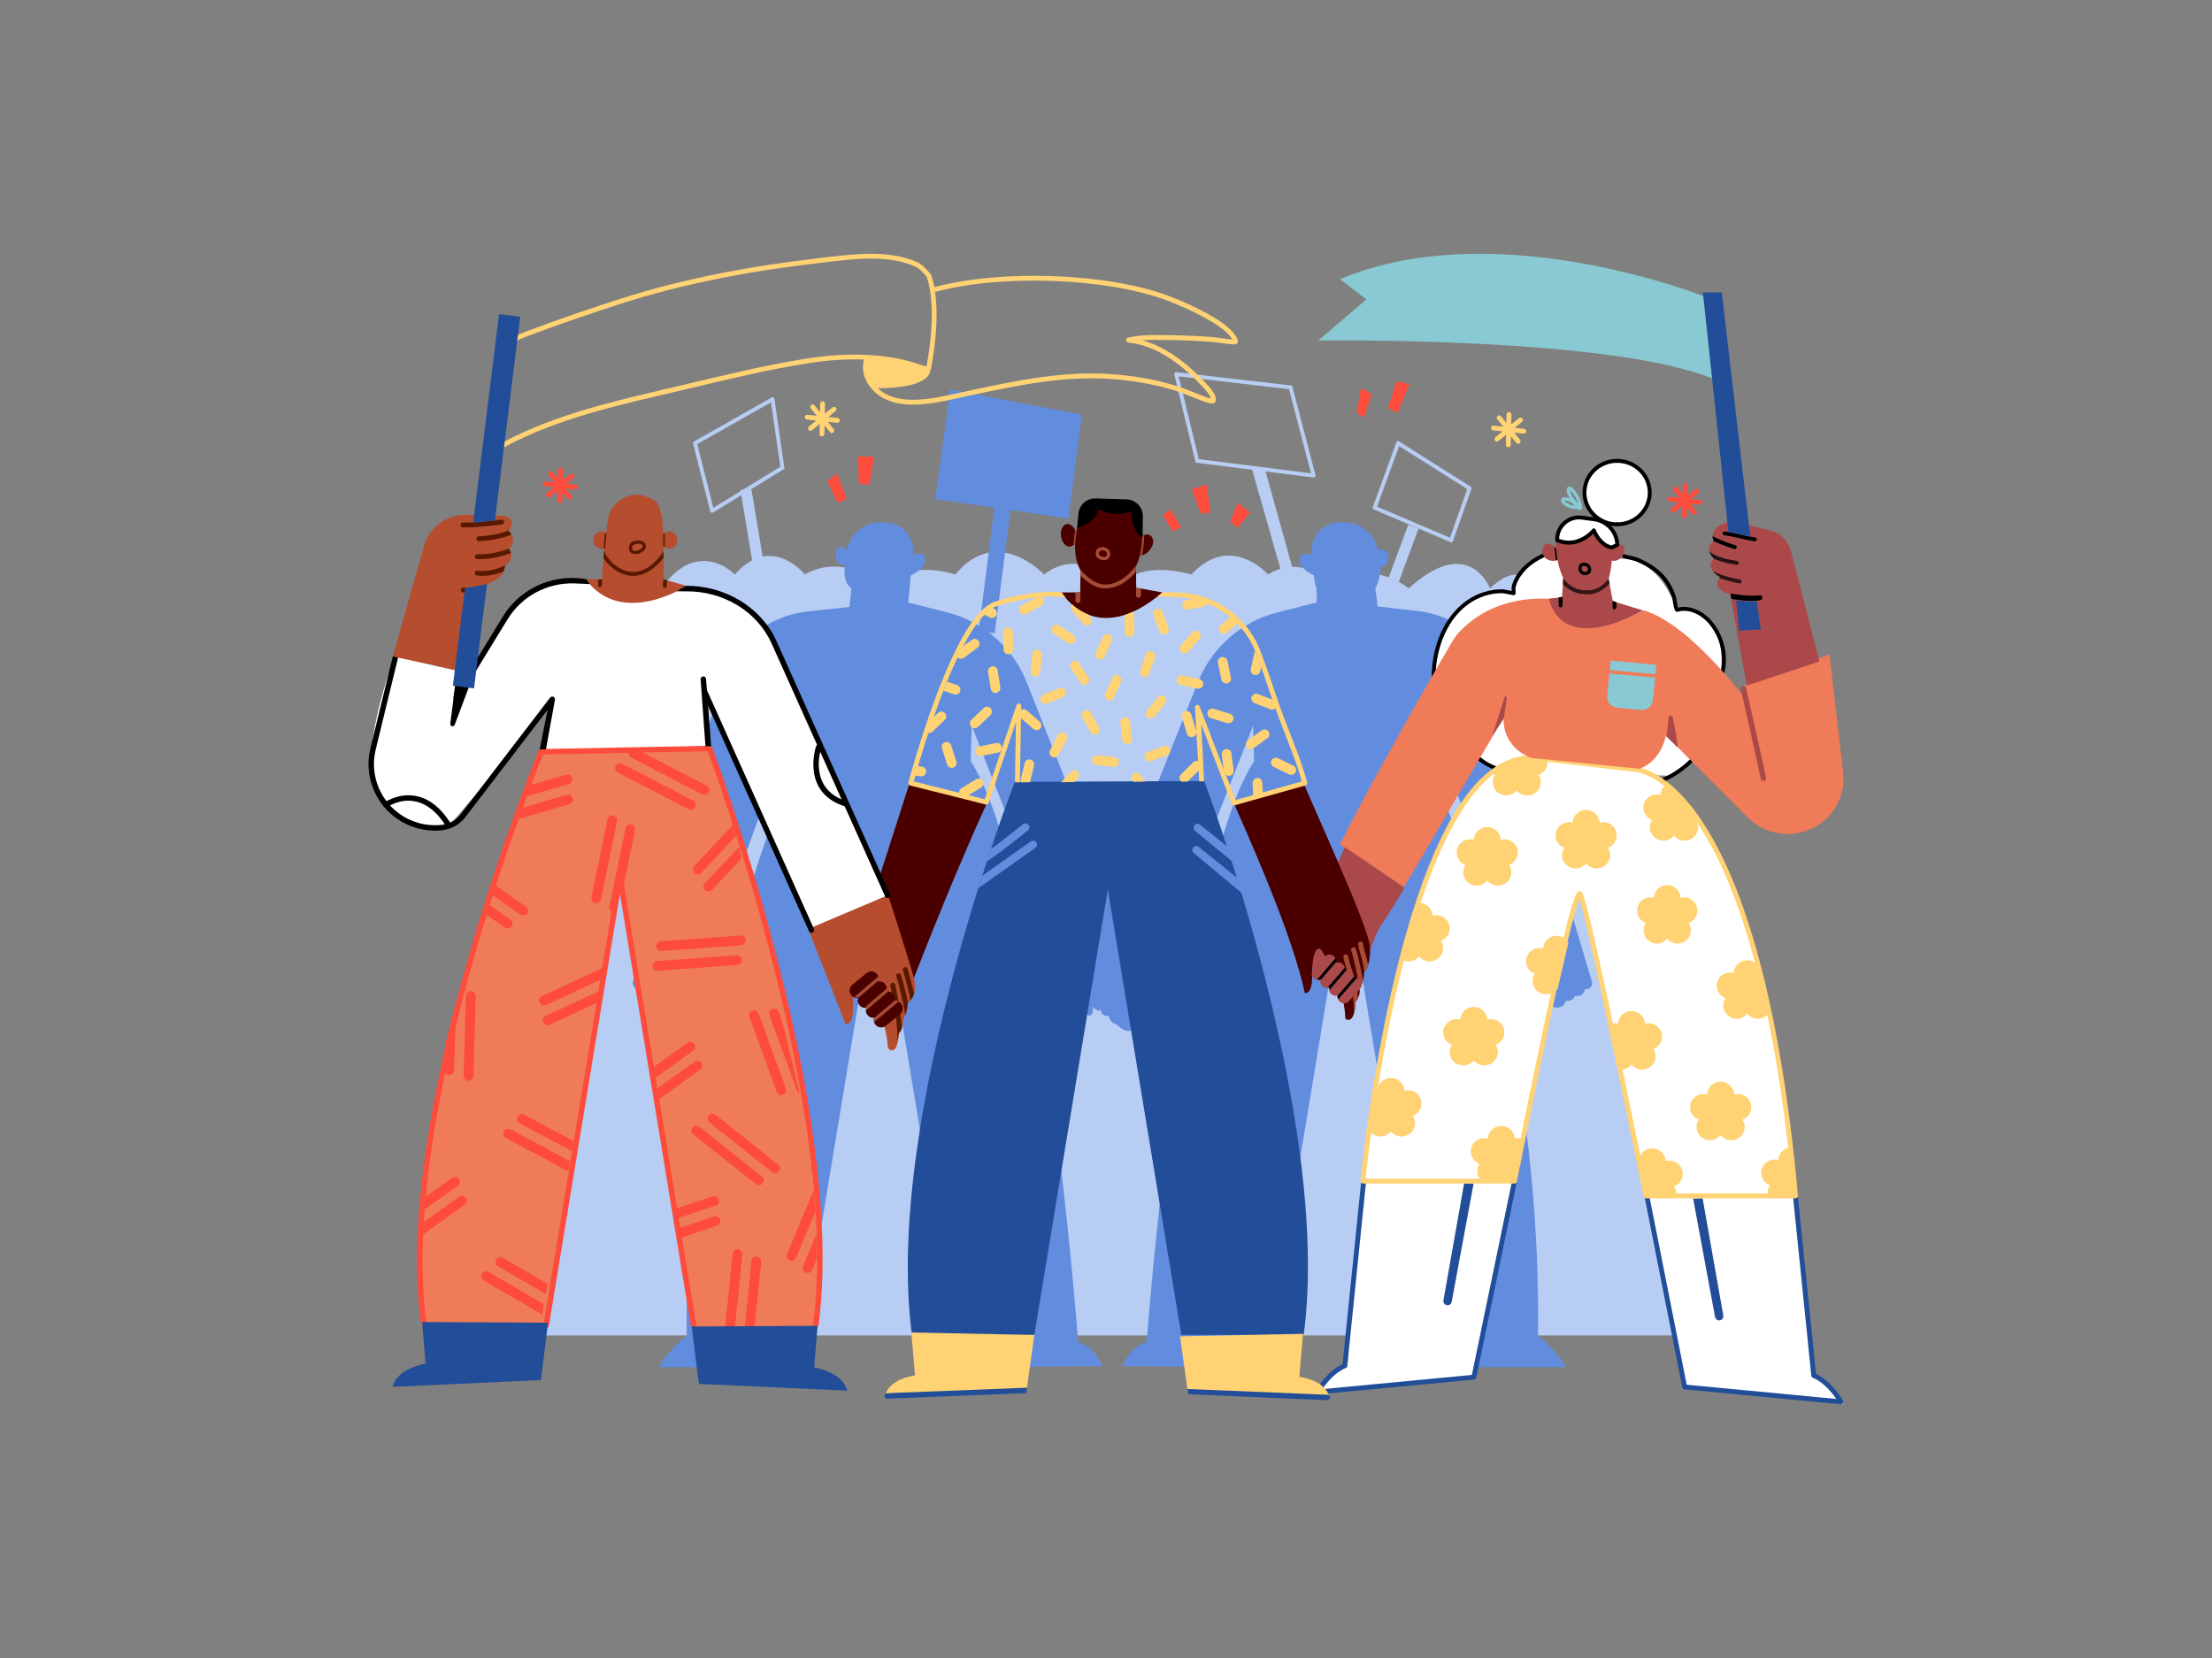 <svg width="100%" height="100%" viewBox="0 0 2732 2048" version="1.1" xmlns="http://www.w3.org/2000/svg" xmlns:xlink="http://www.w3.org/1999/xlink" xml:space="preserve" xmlns:serif="http://www.serif.com/" style="fill-rule:evenodd;clip-rule:evenodd;stroke-linejoin:round;stroke-miterlimit:2;">
    <rect x="0" y="0" width="2732" height="2048" fill="#808080" stroke="none"/>
    <g id="BACKGROUND-LAYER-2" serif:id="BACKGROUND LAYER 2" transform="matrix(1,0,0,1,319.065,-136.885)">
        <g>
            <path d="M325.041,1786.37L1859.51,1786.37C1859.51,1786.37 1851.17,1244.66 1704.68,1109.17C1704.68,1109.17 1734.94,937.091 1704.68,863.673C1704.68,863.673 1621.52,817.151 1575.7,863.673C1575.7,863.673 1560.87,825.646 1521.23,863.673C1521.23,863.673 1495.28,795.699 1420.88,863.673C1420.88,863.673 1372.7,823.282 1330.65,863.673C1330.65,863.673 1293.41,817.767 1247.05,846.445C1247.05,846.445 1201.03,794.048 1152.41,846.445C1152.41,846.445 1085.55,825.91 1064.28,863.673C1064.28,863.673 1018.96,809.093 970.337,846.445C970.337,846.445 912.243,783.871 860.897,846.445C860.897,846.445 799.952,825.62 774.499,863.673C774.499,863.673 727.148,816.969 674.981,846.445C674.981,846.445 633.735,794.957 588.56,846.445C588.56,846.445 545.655,801.451 500.656,859.495C500.656,859.495 278.615,1129.62 325.041,1483.7L325.041,1786.37Z" style="fill:rgb(184,205,243);"/>
        </g>
        <g>
            <g transform="matrix(0.986,-0.164,0.164,0.986,-421.547,430.436)">
                <rect x="952.469" y="474.471" width="13.564" height="157.247" style="fill:rgb(184,205,243);"/>
            </g>
            <g transform="matrix(0.938,0.347,-0.347,0.938,691.464,9.381)">
                <rect x="952.469" y="474.471" width="13.564" height="157.247" style="fill:rgb(184,205,243);"/>
            </g>
            <g transform="matrix(-1.019,0.286,-0.309,-1.104,2406.18,1131.89)">
                <path d="M966.033,474.471L952.469,474.471L952.345,622.107L966.86,627.755L966.033,474.471Z" style="fill:rgb(184,205,243);"/>
            </g>
            <path d="M1493.13,740.97L1406.43,686.284C1405.31,685.577 1404.98,684.094 1405.68,682.973C1406.39,681.853 1407.87,681.517 1408.99,682.224L1497.31,737.934C1498.26,738.533 1498.67,739.709 1498.29,740.767L1475.48,805.04C1475.03,806.288 1473.66,806.942 1472.41,806.499C1471.16,806.056 1470.51,804.682 1470.95,803.434L1493.13,740.97Z" style="fill:rgb(184,205,243);"/>
            <path d="M1381.76,762.675L1474.16,802.029C1475.37,802.548 1475.94,803.959 1475.42,805.177C1474.9,806.396 1473.49,806.964 1472.28,806.445L1377.78,766.2C1376.61,765.701 1376.03,764.371 1376.47,763.172L1405.46,683.434C1405.91,682.189 1407.29,681.546 1408.53,681.998C1409.78,682.451 1410.42,683.829 1409.97,685.074L1381.76,762.675Z" style="fill:rgb(184,205,243);"/>
            <path d="M1136.74,601.805L1161.93,705.564C1162.24,706.851 1161.45,708.15 1160.17,708.462C1158.88,708.775 1157.58,707.984 1157.27,706.696L1131.26,599.592C1131.08,598.83 1131.28,598.025 1131.8,597.437C1132.32,596.849 1133.09,596.552 1133.87,596.642L1275.18,612.964C1276.49,613.116 1277.44,614.307 1277.29,615.623C1277.13,616.939 1275.94,617.884 1274.63,617.732L1136.74,601.805Z" style="fill:rgb(184,205,243);"/>
            <path d="M1300.13,721.503L1272.58,615.954C1272.25,614.672 1273.02,613.36 1274.3,613.026C1275.58,612.691 1276.89,613.46 1277.23,614.742L1305.67,723.724C1305.87,724.495 1305.67,725.315 1305.15,725.914C1304.62,726.512 1303.84,726.811 1303.05,726.711L1159.3,708.511C1157.98,708.345 1157.05,707.143 1157.22,705.829C1157.38,704.515 1158.59,703.583 1159.9,703.749L1300.13,721.503Z" style="fill:rgb(184,205,243);"/>
            <path d="M649.673,714.272L637.423,629.66C637.233,628.349 636.015,627.439 634.704,627.629C633.393,627.819 632.483,629.037 632.673,630.348L644.922,714.96C645.112,716.271 646.331,717.181 647.642,716.991C648.952,716.801 649.863,715.583 649.673,714.272Z" style="fill:rgb(184,205,243);"/>
            <path d="M561.961,764.11L646.043,712.57C647.173,711.878 648.652,712.232 649.344,713.362C650.036,714.491 649.681,715.97 648.552,716.662L561.687,769.907C561.037,770.306 560.235,770.372 559.528,770.084C558.821,769.796 558.293,769.189 558.106,768.449L536.989,684.842C536.724,683.794 537.192,682.699 538.133,682.166L633.865,627.916C635.017,627.263 636.483,627.668 637.136,628.821C637.789,629.973 637.384,631.439 636.231,632.092L542.091,685.44L561.961,764.11Z" style="fill:rgb(184,205,243);"/>
        </g>
    </g>
    <g id="BACKGROUND-LAYER-1" serif:id="BACKGROUND LAYER 1" transform="matrix(1,0,0,1,319.065,-136.885)">
        <g transform="matrix(0.992,0.127,-0.127,0.992,118.494,-126.709)">
            <g transform="matrix(1.325,0,0,1,-291.244,0)">
                <rect x="897.004" y="745.324" width="15.124" height="191.398" style="fill:rgb(98,141,223);"/>
            </g>
            <g transform="matrix(1.14,-0.185,0.184,1.132,-273.328,100.021)">
                <path d="M862.646,622.632L842.693,739.964L984.291,765.712L1002.38,654.391L862.646,622.632Z" style="fill:rgb(98,141,223);"/>
            </g>
        </g>
        <g>
            <g transform="matrix(1.016,0,0,0.944,-299.169,66.564)">
                <path d="M1013.03,868.641C1013.03,868.641 989.384,871.39 962.079,874.564C912.78,880.294 871.501,917.357 857.394,968.555C819.721,1105.28 749.593,1359.79 749.593,1359.79C748.875,1364.4 752.77,1370.02 758.309,1368.46C758.54,1373.67 764.203,1379.79 770.302,1377.3C772.435,1382.84 776.776,1384.79 781.662,1383.79C782.194,1389.92 789.253,1394.42 795.235,1392.67C799.62,1391.39 802.316,1382.02 803.433,1383.79C806.534,1388.72 811.972,1389.67 815.204,1388.24C822.986,1384.8 825.257,1375.21 825.257,1375.21L943.359,1024L950.369,1070.61C950.369,1070.61 811.051,1368.82 815.204,1822.25C815.204,1822.25 788.819,1845.37 781.662,1863.41L950.369,1863.41L1048.56,1226.45L1146.49,1863.41L1320.63,1862.08C1320.63,1862.08 1309.44,1833.92 1291.1,1830.94C1291.1,1830.94 1248.86,1216.26 1160.5,1070.61L1161.62,1024L1291.1,1379C1295.12,1390.53 1299.51,1399.44 1304.55,1403.64C1311.94,1401.68 1309.08,1388.25 1304.55,1372.95C1303.08,1363.05 1311.51,1363.87 1317.14,1377.3C1356.99,1472.35 1377.58,1397.57 1372.08,1357.63C1372.08,1357.63 1276.44,1097.53 1228.55,967.264C1211.8,921.714 1175.73,887.623 1131.62,875.656C1106.62,868.874 1084.55,862.886 1084.55,862.886L1087.56,827.394C1087.56,827.394 1107.39,817.923 1105.33,805.841C1104.92,803.163 1103.37,800.845 1101.14,799.572C1098.92,798.298 1096.27,798.213 1093.97,799.342C1092.63,799.9 1091.4,800.773 1090.56,801.95C1090.56,801.95 1090.56,799.062 1090.56,794.738C1090.55,784.701 1086.73,775.103 1080,768.164C1073.26,761.225 1064.19,757.547 1054.88,757.981C1052.67,758.084 1050.44,758.188 1048.24,758.29C1029.33,759.171 1013.52,774.083 1010.22,794.161C1010.22,794.161 1010.22,794.161 1010.22,794.161C1010.22,794.161 999.099,782.803 996.646,797.496C996.646,797.496 994.147,815.558 1007.46,813.709C1007.46,813.709 1004.03,836.078 1015.42,844.246L1013.03,868.641Z" style="fill:rgb(98,141,223);"/>
            </g>
            <g transform="matrix(-1.016,0,0,0.944,2408.86,66.564)">
                <path d="M1010.22,867.899C1010.22,867.899 987.643,870.709 961.344,873.983C912.423,880.074 871.595,917.014 857.584,967.864C819.959,1104.42 749.593,1359.79 749.593,1359.79C748.875,1364.4 752.77,1370.02 758.309,1368.46C758.54,1373.67 764.203,1379.79 770.302,1377.3C772.435,1382.84 776.776,1384.79 781.662,1383.79C782.194,1389.92 789.253,1394.42 795.235,1392.67C799.62,1391.39 802.316,1382.02 803.433,1383.79C806.534,1388.72 811.972,1389.67 815.204,1388.24C822.986,1384.8 825.257,1375.21 825.257,1375.21L943.359,1024L950.369,1070.61C950.369,1070.61 811.051,1368.82 815.204,1822.25C815.204,1822.25 788.819,1845.37 781.662,1863.41L950.369,1863.41L1048.56,1226.45L1146.49,1863.41L1320.63,1862.08C1320.63,1862.08 1309.44,1833.92 1291.1,1830.94C1291.1,1830.94 1248.86,1216.26 1160.5,1070.61L1161.62,1024L1291.1,1379C1294.94,1380.38 1305.19,1398.11 1310.97,1403.64C1315.35,1407.83 1319.58,1416.69 1325.34,1415.64C1336.65,1413.57 1336.21,1403.55 1338.21,1403.64C1347.64,1404.06 1347.17,1394.73 1347.17,1394.73C1347.17,1394.73 1348.22,1402.46 1359.51,1388.24C1364.49,1381.98 1359.51,1372.95 1359.51,1372.95C1359.51,1372.95 1369.24,1375.43 1371.91,1352.91C1371.91,1352.91 1276.55,1095.95 1228.66,966.888C1211.83,921.555 1175.85,887.656 1131.89,875.731C1106.79,868.918 1084.55,862.886 1084.55,862.886C1084.04,857.008 1084.55,844.564 1084.55,844.564C1084.55,844.564 1087.95,834.351 1087.56,827.394C1087.56,827.394 1107.39,817.923 1105.33,805.841C1104.92,803.163 1103.37,800.845 1101.14,799.572C1098.92,798.298 1096.27,798.213 1093.97,799.342C1092.63,799.9 1091.4,800.773 1090.56,801.95C1090.56,801.95 1090.56,799.062 1090.56,794.738C1090.55,784.701 1086.73,775.103 1080,768.164C1073.26,761.225 1064.19,757.547 1054.88,757.981C1052.67,758.084 1050.44,758.188 1048.24,758.29C1029.33,759.171 1013.52,774.083 1010.22,794.161C1010.22,794.161 1010.22,794.161 1010.22,794.161C1010.22,794.161 998.81,790.405 997.091,801.95C997.091,801.95 995.334,815.185 1006.3,816.016C1006.3,816.016 1007.74,834.734 1013.03,844.564L1010.22,867.899Z" style="fill:rgb(98,141,223);"/>
            </g>
        </g>
    </g>
    <g id="CHARACTER-3" serif:id="CHARACTER 3" transform="matrix(1,0,0,1,319.065,-136.885)">
        <path d="M1711.62,1612.55C1782.95,1616.1 1851.85,1614.25 1899.37,1612.84L1899.38,1612.9L1922.16,1833.12C1922.16,1833.12 1952.83,1855.94 1957.73,1871.44L1761.28,1849.04L1711.62,1612.55ZM1364.71,1594.66C1411.06,1595.35 1478.07,1590.3 1550.27,1592.3C1532.89,1672.75 1516.14,1752.51 1500.18,1837.46L1307.82,1858.92C1307.82,1858.92 1328.63,1823.64 1345.44,1820.26C1345.44,1820.26 1349.58,1720.87 1364.71,1594.66ZM1506,1070.92C1500.95,1063.74 1497.48,1055.86 1497.37,1055.61L1453.17,968.849C1453.17,968.849 1457.99,861.509 1550.58,867.37C1550.58,867.37 1564.66,820.481 1606.8,816.966C1606.8,816.966 1596.68,774.749 1640.49,775.779C1640.49,775.779 1676.54,778.593 1677.53,813.056L1676.76,827.622C1676.76,827.622 1726.38,816.272 1752.53,892.042C1752.53,892.042 1814.61,876.99 1806.59,971.292C1806.59,971.292 1813.32,1054.58 1741.77,1095.02L1529.24,1089.33L1506,1070.92ZM1679.16,704.732C1701.02,704.732 1718.76,722.476 1718.76,744.332C1718.76,766.187 1701.02,783.931 1679.16,783.931C1657.31,783.931 1639.56,766.187 1639.56,744.332C1639.56,722.476 1657.31,704.732 1679.16,704.732Z" style="fill:white;"/>
        <g>
            <path d="M1618,811.651C1618.09,811.314 1618.24,810.99 1618.48,810.704C1619.98,808.876 1621.67,810.01 1621.89,810.177C1622.28,810.465 1623.19,811.258 1622.78,812.769C1622.68,813.129 1621.44,815.34 1620.79,816.067C1619.19,817.87 1616.73,818.294 1614.48,818.517C1609.03,819.059 1603.76,819.757 1598.48,821.345C1582.79,826.063 1567.48,835.509 1558.37,849.417C1555.7,853.492 1553.6,858.074 1552.62,862.864C1552.47,863.61 1552.92,867.176 1552.91,868.812C1552.89,870.02 1552.51,870.814 1552.3,871.089C1552.22,871.195 1551.38,872.235 1549.67,871.977C1547.68,871.677 1538.11,869.655 1537.54,869.63C1529.66,869.278 1521.74,870.589 1514.26,873.043C1487.26,881.9 1469.19,905.591 1460.56,931.815C1456.07,945.426 1452.46,964.942 1454.89,982.323C1456.46,993.561 1460.56,1003.91 1468.8,1011C1472.09,1013.82 1476.77,1014.9 1481,1015.19C1481.87,1015.25 1485.27,1014.86 1486.95,1015.19C1488.12,1015.41 1488.88,1015.98 1489.28,1016.52C1489.96,1017.46 1490.38,1019.16 1490.38,1021.25C1490.4,1024.58 1489.52,1029.17 1489.66,1031C1490.4,1040.38 1492.99,1049.83 1497.6,1058.06C1505.7,1072.51 1520.19,1081.28 1536.07,1085.64C1537.35,1085.99 1538.1,1087.31 1537.75,1088.59C1537.4,1089.87 1536.08,1090.62 1534.8,1090.27C1517.68,1085.57 1502.15,1075.99 1493.41,1060.41C1488.47,1051.57 1485.66,1041.44 1484.88,1031.37C1484.75,1029.71 1485.37,1025.91 1485.55,1022.64C1485.6,1021.73 1485.61,1020.87 1485.53,1020.14C1485.52,1020.04 1485.51,1019.94 1485.48,1019.83C1483.87,1019.7 1481.37,1020.03 1480.67,1019.98C1475.45,1019.62 1469.73,1018.12 1465.67,1014.63C1456.56,1006.8 1451.88,995.42 1450.14,982.988C1447.6,964.863 1451.32,944.507 1456,930.313C1465.1,902.664 1484.3,877.82 1512.76,868.482C1520.79,865.848 1529.3,864.457 1537.76,864.834C1538.22,864.855 1544.31,866.096 1547.99,866.798L1547.87,864.159C1547.81,863.114 1547.84,862.273 1547.91,861.903C1549.01,856.522 1551.35,851.365 1554.35,846.787C1564.07,831.946 1580.36,821.783 1597.09,816.749C1602.67,815.07 1608.24,814.313 1614.01,813.741C1614.6,813.682 1615.22,813.631 1615.82,813.509C1616.33,813.404 1616.85,813.28 1617.21,812.876C1617.4,812.66 1617.76,812.06 1618,811.651ZM1621.89,814.055L1621.87,814.073L1621.87,814.07L1621.89,814.055ZM1622,813.949L1621.95,813.997L1621.98,813.977L1622,813.949ZM1622.1,813.854L1622.05,813.901L1622.08,813.87L1622.1,813.854Z"/>
            <path d="M1753.45,887.503C1754.27,887.268 1755.41,886.954 1755.75,886.896C1760.27,886.118 1764.79,886.457 1769.24,887.549C1785.55,891.553 1797.82,904.368 1804.99,919.085C1814.05,937.683 1815.5,960.211 1806.53,979.128C1805,982.364 1802.2,985.648 1799.52,988.931C1797.19,991.782 1794.93,994.611 1794.12,997.489C1793.78,998.695 1794.29,1000.34 1794.78,1002C1795.46,1004.26 1796.29,1006.52 1796.54,1008.14C1797.91,1017.06 1798.25,1026.27 1796.43,1035.14C1790.51,1064.01 1765.19,1089.09 1737.47,1101.75C1736.26,1102.3 1734.84,1101.76 1734.29,1100.56C1733.74,1099.35 1734.27,1097.93 1735.47,1097.38C1761.85,1085.34 1786.1,1061.64 1791.73,1034.18C1793.44,1025.86 1793.08,1017.23 1791.8,1008.87C1791.52,1007.08 1790.43,1004.46 1789.8,1002C1789.25,999.842 1789.06,997.772 1789.5,996.188C1790.47,992.756 1793.02,989.296 1795.8,985.896C1798.22,982.928 1800.81,979.998 1802.19,977.071C1810.54,959.464 1809.1,938.497 1800.67,921.186C1794.12,907.726 1783.02,895.873 1768.09,892.211C1764.29,891.277 1760.43,890.961 1756.56,891.626C1755.92,891.737 1753.95,892.491 1752.81,892.555C1751.92,892.604 1751.22,892.373 1750.75,892.07C1750.17,891.696 1749.37,890.645 1748.84,888.947C1747.68,885.182 1746.78,876.933 1746.25,875.334C1742.98,865.416 1737.91,856.051 1730.52,848.59C1722.35,840.348 1711.8,834.344 1701.12,829.996C1699.16,829.2 1693.21,827.968 1689.48,827.101C1687.5,826.641 1686.05,826.204 1685.68,826.002C1684.97,825.608 1684.7,825.092 1684.57,824.787C1684.26,824.064 1684.31,823.388 1684.62,822.759C1684.8,822.412 1685.25,821.558 1686.63,821.394C1687.28,821.318 1687.89,821.504 1688.37,821.869C1688.89,822.01 1689.75,822.235 1690.57,822.426C1694.53,823.348 1700.85,824.704 1702.93,825.55C1714.2,830.138 1725.31,836.514 1733.93,845.211C1741.85,853.201 1747.31,863.211 1750.81,873.832C1751.28,875.26 1752.07,881.882 1753.05,886.091C1753.16,886.561 1753.31,887.077 1753.45,887.503ZM1688.17,825.821C1687.88,825.999 1687.56,826.118 1687.2,826.161C1687.62,826.111 1687.93,825.983 1688.17,825.821Z"/>
            <g transform="matrix(1,0,0,1,-22.69,-8.533)">
                <path d="M1700.88,717.063C1721.78,717.063 1738.78,733.532 1738.78,753.858C1738.78,774.184 1721.78,790.652 1700.88,790.652C1699.55,790.652 1698.48,791.727 1698.48,793.052C1698.48,794.376 1699.55,795.452 1700.88,795.452C1724.46,795.452 1743.58,776.795 1743.58,753.858C1743.58,730.92 1724.46,712.263 1700.88,712.263C1699.55,712.263 1698.48,713.339 1698.48,714.663C1698.48,715.988 1699.55,717.063 1700.88,717.063Z"/>
            </g>
            <g transform="matrix(1,0,0,1,-22.69,-8.533)">
                <path d="M1700.88,790.652C1679.97,790.652 1662.97,774.184 1662.97,753.858C1662.97,733.532 1679.97,717.063 1700.88,717.063C1702.2,717.063 1703.28,715.988 1703.28,714.663C1703.28,713.339 1702.2,712.263 1700.88,712.263C1677.29,712.263 1658.17,730.92 1658.17,753.858C1658.17,776.795 1677.29,795.452 1700.88,795.452C1702.2,795.452 1703.28,794.376 1703.28,793.052C1703.28,791.727 1702.2,790.652 1700.88,790.652Z"/>
            </g>
        </g>
        <g>
            <path d="M1923.84,1833.83C1943.76,1842.94 1957.24,1866.9 1957.24,1866.9C1957.79,1867.88 1957.75,1869.07 1957.14,1870C1956.53,1870.94 1955.45,1871.46 1954.34,1871.35L1761.37,1852.99C1760.05,1852.87 1758.98,1851.9 1758.71,1850.61L1710.66,1608.04C1710.32,1606.41 1711.37,1604.83 1712.99,1604.49C1714.61,1604.16 1716.2,1605.2 1716.53,1606.83L1764.14,1847.23L1948.84,1864.8C1943.89,1857.49 1933.44,1844.18 1919.9,1838.67C1918.87,1838.25 1918.16,1837.3 1918.05,1836.19L1894.88,1609.15C1894.71,1607.51 1895.91,1606.03 1897.56,1605.86C1899.21,1605.7 1900.68,1606.9 1900.85,1608.54L1923.84,1833.83Z" style="fill:rgb(34,77,153);"/>
            <g transform="matrix(-1,0,0,1,3262.95,-12.082)">
                <path d="M1764.14,1847.23L1710.53,1588.63C1710.19,1587.01 1708.6,1585.96 1706.98,1586.3C1705.36,1586.63 1704.31,1588.22 1704.65,1589.84L1758.71,1850.62C1758.98,1851.91 1760.05,1852.87 1761.37,1852.99L1954.34,1871.35C1955.45,1871.46 1956.53,1870.94 1957.14,1870C1957.75,1869.07 1957.79,1867.88 1957.24,1866.9C1957.24,1866.9 1943.76,1842.94 1923.84,1833.83L1900.85,1608.54C1900.68,1606.9 1899.21,1605.7 1897.56,1605.86C1895.91,1606.03 1894.71,1607.51 1894.88,1609.15L1918.05,1836.19C1918.16,1837.3 1918.87,1838.25 1919.9,1838.67C1933.44,1844.18 1943.89,1857.49 1948.84,1864.8L1764.14,1847.23Z" style="fill:rgb(34,77,153);"/>
            </g>
            <path d="M1500.95,1598.73L1473.9,1744.83C1473.39,1747.64 1470.69,1749.52 1467.88,1749.01C1465.07,1748.5 1463.19,1745.8 1463.7,1742.98L1489.29,1598.19L1500.95,1598.73Z" style="fill:rgb(34,77,153);"/>
            <g transform="matrix(-1,0,0,1,3273.06,18.687)">
                <path d="M1500.95,1598.73L1473.9,1744.83C1473.39,1747.64 1470.69,1749.52 1467.88,1749.01C1465.07,1748.5 1463.19,1745.8 1463.7,1742.98L1489.29,1598.19L1500.95,1598.73Z" style="fill:rgb(34,77,153);"/>
            </g>
        </g>
        <g>
            <path d="M1364.22,1595.77C1364.22,1595.77 1415.55,1058.43 1578.99,1073.22L1701.3,1087.41C1701.3,1087.41 1851.15,1092.77 1898.58,1613.94L1713.72,1613.94C1713.72,1613.94 1641.26,1251.75 1632.29,1241.04C1623.31,1230.33 1551.55,1595.77 1551.55,1595.77L1364.22,1595.77Z" style="fill:white;"/>
            <path d="M1895.29,1610.94C1871.54,1353.32 1822.72,1222.88 1779.64,1156.87C1737.36,1092.1 1701.19,1090.41 1701.19,1090.41C1701.11,1090.4 1701.03,1090.4 1700.95,1090.39L1578.64,1076.2C1577,1076.01 1575.82,1074.52 1576.01,1072.87C1576.2,1071.23 1577.69,1070.05 1579.33,1070.24L1701.55,1084.42C1704.14,1084.56 1741.73,1087.81 1784.66,1153.6C1828.19,1220.28 1877.78,1352.29 1901.57,1613.66C1901.64,1614.5 1901.36,1615.34 1900.8,1615.96C1900.23,1616.58 1899.42,1616.94 1898.58,1616.94L1713.72,1616.94C1712.29,1616.94 1711.06,1615.93 1710.78,1614.53C1710.78,1614.53 1664.42,1382.79 1641.28,1284.62C1637.26,1267.54 1633.94,1254.52 1631.7,1247.52C1630.92,1245.08 1630.42,1243.48 1629.99,1242.96C1628.92,1241.69 1629.09,1239.8 1630.36,1238.74C1631.63,1237.67 1633.52,1237.84 1634.59,1239.11C1635.23,1239.87 1636.27,1242.09 1637.42,1245.69C1639.68,1252.78 1643.05,1265.95 1647.12,1283.24C1668.89,1375.6 1711.2,1586.09 1716.18,1610.94L1895.29,1610.94Z" style="fill:rgb(255,210,116);"/>
            <path d="M1632.99,1243.95C1632.48,1245 1631.44,1247.19 1630.67,1249.36C1612.53,1300.69 1554.5,1596.34 1554.5,1596.34C1554.22,1597.75 1552.99,1598.77 1551.55,1598.77L1364.22,1598.77C1363.38,1598.77 1362.57,1598.41 1362,1597.78C1361.43,1597.16 1361.16,1596.32 1361.24,1595.48C1361.24,1595.48 1386.48,1331.57 1457.8,1178.3C1473.22,1145.16 1490.82,1117.16 1510.72,1097.99C1531.08,1078.38 1553.89,1067.93 1579.26,1070.23C1580.91,1070.38 1582.12,1071.84 1581.98,1073.49C1581.83,1075.14 1580.37,1076.36 1578.72,1076.21C1555.06,1074.07 1533.87,1084.03 1514.88,1102.32C1495.43,1121.05 1478.31,1148.44 1463.24,1180.83C1396.92,1323.37 1370.69,1562.06 1367.54,1592.77L1549.09,1592.77C1554.68,1564.4 1607.79,1296.09 1625.02,1247.37C1626.69,1242.63 1628.28,1239.75 1629.32,1238.82C1630.42,1237.85 1631.53,1237.7 1632.44,1237.85C1633.19,1237.98 1633.94,1238.34 1634.59,1239.11C1635.65,1240.38 1635.48,1242.27 1634.21,1243.33C1633.85,1243.64 1633.43,1243.85 1632.99,1243.95ZM1630.11,1243.09L1630.11,1243.1L1630.1,1243.09L1630.11,1243.09Z" style="fill:rgb(255,210,116);"/>
            <path d="M1896.91,1613.84L1864.68,1613.63C1863.68,1609.36 1864.41,1604.73 1867.08,1600.88C1858.74,1597.94 1854.23,1588.89 1857.01,1580.47C1859.79,1572.06 1868.85,1567.34 1877.36,1569.78C1877.6,1562.06 1883.41,1555.66 1891,1554.31L1896.91,1613.84ZM1703.62,1570.78C1704.04,1570.87 1704.46,1570.97 1704.88,1571.09C1705.15,1562.38 1712.51,1555.36 1721.51,1555.36C1730.51,1555.36 1737.86,1562.38 1738.14,1571.09C1746.64,1568.65 1755.71,1573.37 1758.49,1581.78C1761.27,1590.2 1756.75,1599.25 1748.41,1602.19C1750.65,1605.44 1751.53,1609.23 1751.16,1612.89L1712.76,1612.65L1703.62,1570.78ZM1511.82,1596.35C1504.99,1591.05 1503.44,1581.43 1508.3,1574.41C1499.96,1571.46 1495.45,1562.41 1498.23,1554C1501.01,1545.58 1510.07,1540.87 1518.58,1543.31C1518.85,1534.6 1526.21,1527.58 1535.21,1527.58C1544.2,1527.58 1551.56,1534.6 1551.84,1543.31C1555.27,1542.32 1558.79,1542.5 1561.96,1543.62L1549.67,1596.73L1538.28,1596.62C1537.15,1595.78 1536.11,1594.78 1535.21,1593.63C1534.33,1594.75 1533.32,1595.73 1532.22,1596.56L1511.82,1596.35ZM1789.45,1488.7C1789.73,1479.99 1797.08,1472.97 1806.08,1472.97C1815.08,1472.97 1822.44,1479.99 1822.71,1488.7C1831.22,1486.26 1840.28,1490.98 1843.06,1499.39C1845.84,1507.8 1841.33,1516.86 1832.99,1519.8C1837.97,1527.01 1836.21,1536.94 1828.93,1542.14C1821.66,1547.34 1811.51,1545.92 1806.08,1539.03C1800.65,1545.92 1790.51,1547.34 1783.23,1542.14C1775.95,1536.94 1774.19,1527.01 1779.18,1519.8C1770.84,1516.86 1766.32,1507.8 1769.1,1499.39C1771.88,1490.98 1780.94,1486.26 1789.45,1488.7ZM1380.21,1483.65C1380.89,1483.76 1381.56,1483.9 1382.23,1484.1C1382.51,1475.38 1389.87,1468.37 1398.86,1468.37C1407.86,1468.37 1415.22,1475.38 1415.49,1484.1C1424,1481.66 1433.06,1486.37 1435.84,1494.79C1438.62,1503.2 1434.11,1512.25 1425.77,1515.2C1430.75,1522.41 1428.99,1532.34 1421.71,1537.54C1414.44,1542.74 1404.29,1541.31 1398.86,1534.42C1393.43,1541.31 1383.29,1542.74 1376.01,1537.54C1374.24,1536.28 1372.8,1534.74 1371.71,1533.03C1374.12,1518.39 1376.96,1501.71 1380.21,1483.65ZM1666.93,1402.73C1670.62,1400.76 1675.06,1400.17 1679.36,1401.4C1679.63,1392.69 1686.99,1385.67 1695.99,1385.67C1704.98,1385.67 1712.34,1392.69 1712.61,1401.4C1721.12,1398.96 1730.18,1403.67 1732.96,1412.09C1735.74,1420.5 1731.23,1429.56 1722.89,1432.5C1727.88,1439.71 1726.12,1449.64 1718.84,1454.84C1711.56,1460.04 1701.41,1458.62 1695.99,1451.73C1691.89,1456.93 1685.1,1459.02 1678.88,1457.49L1666.93,1402.73ZM1484.55,1396.28C1484.82,1387.57 1492.18,1380.55 1501.18,1380.55C1510.17,1380.55 1517.53,1387.57 1517.81,1396.28C1526.31,1393.85 1535.38,1398.56 1538.16,1406.97C1540.94,1415.39 1536.42,1424.44 1528.08,1427.39C1533.07,1434.59 1531.31,1444.52 1524.03,1449.73C1516.75,1454.92 1506.6,1453.5 1501.18,1446.61C1495.75,1453.5 1485.6,1454.92 1478.32,1449.73C1471.04,1444.52 1469.29,1434.59 1474.27,1427.39C1465.93,1424.44 1461.42,1415.39 1464.2,1406.97C1466.98,1398.56 1476.04,1393.85 1484.55,1396.28ZM1864.32,1389.93C1863.58,1390.71 1862.76,1391.43 1861.85,1392.09C1854.57,1397.29 1844.42,1395.86 1838.99,1388.97C1833.57,1395.86 1823.42,1397.29 1816.14,1392.09C1808.86,1386.88 1807.1,1376.95 1812.09,1369.75C1803.75,1366.8 1799.23,1357.75 1802.01,1349.34C1804.79,1340.92 1813.86,1336.21 1822.36,1338.64C1822.64,1329.93 1830,1322.91 1838.99,1322.91C1843.29,1322.91 1847.22,1324.52 1850.18,1327.14L1864.32,1389.93ZM1604.46,1359.91C1604.12,1359.56 1603.8,1359.19 1603.49,1358.8C1598.07,1365.69 1587.92,1367.11 1580.64,1361.91C1573.36,1356.71 1571.6,1346.78 1576.59,1339.57C1568.25,1336.63 1563.73,1327.58 1566.51,1319.16C1569.29,1310.75 1578.36,1306.03 1586.87,1308.47C1587.14,1299.76 1594.5,1292.74 1603.49,1292.74C1609.75,1292.74 1615.22,1296.13 1618.05,1301.13L1604.46,1359.91ZM1433.22,1252.12C1433.37,1252.11 1433.52,1252.11 1433.67,1252.11C1442.67,1252.11 1450.03,1259.13 1450.3,1267.84C1458.81,1265.4 1467.87,1270.12 1470.65,1278.53C1473.43,1286.95 1468.92,1296 1460.58,1298.94C1465.57,1306.15 1463.81,1316.08 1456.53,1321.28C1449.25,1326.48 1439.1,1325.06 1433.67,1318.17C1428.98,1324.13 1420.74,1326 1413.9,1323.03C1419.91,1298.68 1426.37,1274.71 1433.22,1252.12ZM1723.74,1245.82C1724.01,1237.11 1731.24,1230.09 1740.09,1230.09C1748.94,1230.09 1756.18,1237.11 1756.44,1245.82C1764.81,1243.38 1773.72,1248.09 1776.46,1256.51C1779.19,1264.92 1774.75,1273.97 1766.55,1276.92C1771.45,1284.12 1769.73,1294.06 1762.57,1299.26C1755.41,1304.46 1745.43,1303.03 1740.09,1296.14C1734.75,1303.03 1724.77,1304.46 1717.62,1299.26C1710.46,1294.06 1708.73,1284.12 1713.63,1276.92C1705.43,1273.97 1700.99,1264.92 1703.73,1256.51C1706.46,1248.09 1715.37,1243.38 1723.74,1245.82ZM1501.23,1174.13C1501.5,1165.42 1508.86,1158.4 1517.86,1158.4C1526.85,1158.4 1534.21,1165.42 1534.48,1174.13C1542.99,1171.7 1552.06,1176.41 1554.84,1184.82C1557.62,1193.24 1553.1,1202.29 1544.76,1205.24C1549.75,1212.44 1547.99,1222.37 1540.71,1227.58C1533.43,1232.78 1523.28,1231.35 1517.86,1224.46C1512.43,1231.35 1502.28,1232.78 1495,1227.58C1487.72,1222.37 1485.97,1212.44 1490.95,1205.24C1482.61,1202.29 1478.1,1193.24 1480.88,1184.82C1483.66,1176.41 1492.72,1171.7 1501.23,1174.13ZM1623.27,1152.99C1623.55,1144.28 1630.9,1137.26 1639.9,1137.26C1648.9,1137.26 1656.26,1144.28 1656.53,1152.99C1665.04,1150.55 1674.1,1155.27 1676.88,1163.68C1679.66,1172.09 1675.15,1181.15 1666.81,1184.09C1671.79,1191.3 1670.04,1201.23 1662.76,1206.43C1655.48,1211.63 1645.33,1210.21 1639.9,1203.32C1634.48,1210.21 1624.33,1211.63 1617.05,1206.43C1609.77,1201.23 1608.01,1191.3 1613,1184.09C1604.66,1181.15 1600.14,1172.09 1602.92,1163.68C1605.7,1155.27 1614.77,1150.55 1623.27,1152.99ZM1739.7,1105.37C1752.95,1114.81 1768,1128.41 1780.14,1147.1C1778.73,1148.24 1777.11,1149.16 1775.31,1149.8C1780.29,1157 1778.54,1166.94 1771.26,1172.14C1763.98,1177.34 1753.83,1175.91 1748.4,1169.02C1742.98,1175.91 1732.83,1177.34 1725.55,1172.14C1718.27,1166.94 1716.51,1157 1721.5,1149.8C1713.16,1146.85 1708.64,1137.8 1711.42,1129.39C1714.2,1120.97 1723.27,1116.26 1731.77,1118.69C1731.95,1113.07 1735.08,1108.15 1739.7,1105.37ZM1523.34,1091.88C1535.16,1083.66 1559.87,1070.41 1591.64,1074.87C1593.58,1082.9 1589.11,1091.19 1581.2,1093.98C1586.18,1101.19 1584.43,1111.12 1577.15,1116.32C1569.87,1121.52 1559.72,1120.1 1554.29,1113.21C1548.87,1120.1 1538.72,1121.52 1531.44,1116.32C1524.16,1111.12 1522.4,1101.19 1527.39,1093.98C1525.91,1093.46 1524.55,1092.75 1523.34,1091.88Z" style="fill:rgb(255,210,116);"/>
        </g>
        <g>
            <path d="M1595.45,876.372C1588.5,876.801 1528.49,869.896 1483.36,917.43C1480.17,920.801 1477.37,924.526 1475.02,928.531C1459.37,955.118 1381.59,1088.76 1335.74,1180.09L1414.85,1232.93L1538.18,1023.06C1538.18,1023.06 1533.76,1057.95 1572.1,1073.04L1705.37,1086.4C1705.37,1086.4 1730.13,1080.75 1738.68,1045.4C1738.68,1045.4 1798.13,1105.14 1839.01,1146.23C1861.32,1168.66 1895.86,1173.42 1923.41,1157.88C1923.41,1157.88 1923.41,1157.88 1923.41,1157.88C1947.08,1144.53 1960.45,1118.29 1957.34,1091.29C1950.85,1034.99 1940.51,945.346 1940.51,945.346L1836.1,982.067L1841.27,1006.16C1841.27,1006.16 1769.18,907.213 1710.84,890.732C1710.84,890.732 1614.82,946.07 1595.45,876.372Z" style="fill:rgb(239,123,88);"/>
            <path d="M1831,988.402C1831,988.402 1855.21,1095.16 1855.59,1098.6C1855.79,1100.44 1857.44,1101.77 1859.28,1101.57C1861.12,1101.37 1862.45,1099.71 1862.25,1097.87C1861.88,1094.41 1837.54,986.92 1837.54,986.92C1837.13,985.114 1835.34,983.981 1833.53,984.39C1831.73,984.799 1830.59,986.597 1831,988.402Z" style="fill:rgb(171,73,74);"/>
            <path d="M1668.65,968.846L1725.17,973.79L1722.46,1001.84C1721.75,1009.16 1715.24,1014.52 1707.92,1013.82C1698.89,1012.94 1686.99,1011.79 1677.96,1010.92C1670.64,1010.21 1665.28,1003.7 1665.99,996.38L1668.65,968.846ZM1669.06,964.635L1670.21,952.744L1726.68,958.207L1725.58,969.579L1669.06,964.635Z" style="fill:rgb(136,201,211);"/>
            <path d="M1739.2,1046.77C1739.2,1046.77 1740.72,1035.42 1741.64,1023.47C1741.65,1022.08 1742.71,1020.94 1744.09,1020.82C1745.47,1020.7 1746.71,1021.65 1746.95,1023.01C1749.77,1036.41 1752.72,1052.11 1753.04,1060.27L1739.2,1046.77Z" style="fill:rgb(171,73,74);"/>
            <path d="M1538.35,1024.36C1538.35,1024.36 1540.33,1010.57 1542.04,998.681C1542.14,997.942 1541.67,997.245 1540.94,997.077C1540.21,996.909 1539.48,997.327 1539.25,998.038C1533.16,1017 1523.92,1045.78 1523.92,1045.78L1538.35,1024.36Z" style="fill:rgb(171,73,74);"/>
        </g>
        <g>
            <g>
                <g transform="matrix(0.999,0.052,-0.052,0.999,633.313,-65.438)">
                    <path d="M772.299,1209.68C750.059,1267.74 741.192,1280.76 727.13,1329.94C724.768,1338.17 727.494,1347.01 734.077,1352.47C735.125,1353.33 736.201,1354.06 737.289,1354.59C738.407,1359.35 742.074,1367.39 748.913,1368.28C749.725,1373.04 753.814,1380.5 760.286,1381.61C760.286,1381.61 761.802,1384.59 763.836,1388.6C765.486,1391.84 768.969,1393.74 772.592,1393.35C776.214,1392.97 779.222,1390.38 780.153,1386.86C780.153,1386.86 780.154,1386.86 780.154,1386.86C789.529,1392.71 792.118,1390.55 798.622,1373.58C824.168,1287.84 810.031,1329.73 848.575,1256.03L772.299,1209.68Z" style="fill:rgb(171,73,74);"/>
                </g>
                <path d="M1838.3,983.66L1817.78,870.834C1817.78,870.834 1793.09,865.391 1805.41,849.682C1805.41,849.682 1785.15,839.029 1797.6,827.029C1797.6,827.029 1784.35,814.659 1797.45,805.116C1797.45,805.116 1788.98,789.005 1814.86,782.139L1816.58,798.538L1842.56,801.914L1840.64,785.474C1840.64,785.474 1854.68,788.986 1867.43,792.173C1879.93,795.3 1889.72,805.019 1892.94,817.5C1903.86,859.859 1928.12,953.921 1928.12,953.921L1838.3,983.66Z" style="fill:rgb(171,73,74);"/>
                <path d="M1610.15,874.443L1594.19,876.315C1594.19,876.315 1604.26,947.886 1710.3,890.929L1672.86,879.415L1667.78,852.061C1667.78,852.061 1671.35,838.294 1671.86,827.029C1671.86,827.029 1672.63,817.294 1671.92,813.108C1671.92,813.108 1651.58,806.371 1649.42,792.17C1649.42,792.17 1613.31,817.921 1602.12,803.461L1602.59,812.841C1602.59,812.841 1602.75,831.747 1611.7,851.025L1610.15,874.443Z" style="fill:rgb(171,73,74);"/>
                <path d="M1604.65,818.363C1604.07,817.823 1603.66,816.033 1603.19,815.311C1601.93,813.365 1600.19,811.507 1598.28,810.194C1596.7,809.114 1594.8,808.127 1592.84,808.161C1588.17,808.243 1585.48,813.601 1585.71,817.71C1586.07,824.273 1590.99,828.863 1597.42,829.589C1600.35,829.92 1603.04,829.241 1605.71,828.048" style="fill:rgb(171,73,74);"/>
                <g transform="matrix(1,0,0,1,-1.799,-1.052)">
                    <path d="M1668.9,822.672C1668.8,822.637 1669.62,821.455 1669.68,821.351C1670.61,819.903 1671.6,818.5 1672.71,817.185C1675.64,813.688 1683.1,806.754 1687.6,812.091C1689.54,814.402 1689.12,818.043 1688.25,820.694C1686.14,827.149 1679.6,832.576 1672.74,830.123" style="fill:rgb(171,73,74);"/>
                </g>
            </g>
            <path d="M1603.21,806.164C1603.21,806.164 1627.06,819.396 1651.17,793.816C1652.08,792.852 1652.03,791.331 1651.07,790.423C1650.1,789.515 1648.58,789.56 1647.67,790.524C1626.41,813.091 1605.51,801.948 1605.51,801.948C1604.35,801.315 1602.89,801.745 1602.25,802.908C1601.62,804.071 1602.05,805.53 1603.21,806.164Z"/>
            <path d="M1675.97,808.431L1675.8,807.053C1674.05,793.348 1663.31,782.53 1649.62,780.692C1644.61,780.019 1639.35,779.313 1634.37,778.644C1627.54,777.727 1620.63,779.726 1615.35,784.153C1610.07,788.58 1606.89,795.026 1606.6,801.913C1606.58,802.538 1606.56,803.032 1606.65,803.349C1607.04,804.614 1606.33,805.959 1605.07,806.349C1603.8,806.74 1602.46,806.029 1602.07,804.764C1601.86,804.089 1601.75,803.042 1601.81,801.709C1602.15,793.475 1605.95,785.768 1612.27,780.474C1618.59,775.181 1626.84,772.79 1635.01,773.887C1639.99,774.556 1645.25,775.262 1650.26,775.934C1666.11,778.063 1678.54,790.584 1680.56,806.447C1680.8,808.362 1680.96,809.57 1680.96,809.57C1681.09,810.613 1680.53,811.622 1679.57,812.057C1675.49,813.917 1673.06,815.221 1673.06,815.221C1672.62,815.459 1672.12,815.552 1671.62,815.489C1665.17,814.664 1659.88,810.877 1655.9,806.553C1650.18,800.33 1647.2,793.082 1647.2,793.082C1646.7,791.857 1647.28,790.454 1648.51,789.95C1649.73,789.446 1651.14,790.032 1651.64,791.257C1651.64,791.257 1654.31,797.735 1659.43,803.303C1662.54,806.678 1666.56,809.757 1671.51,810.618C1672.34,810.187 1673.87,809.414 1675.97,808.431Z"/>
            <g>
                <g transform="matrix(1,0,0,1,-0.499,1.056)">
                    <path d="M1612.24,849.833L1611.67,857.081C1611.67,857.081 1612.47,857.907 1612.93,858.378C1618.93,864.577 1630.01,871.819 1647.95,869.395C1647.91,869.4 1657.46,868.415 1667.33,858.857C1667.94,858.264 1669.53,856.921 1669.53,856.921L1668.25,851.042C1668.25,851.042 1667.7,851.351 1667.17,851.986C1657.62,863.359 1647.36,864.631 1647.36,864.631C1647.35,864.633 1647.33,864.635 1647.31,864.638C1627.93,867.257 1617.62,857.151 1613.57,851.714C1613.13,851.122 1612.24,849.833 1612.24,849.833Z" style="fill-opacity:0.7;"/>
                </g>
                <path d="M1339.83,1360.46C1339.87,1360.34 1339.92,1360.22 1339.98,1360.11C1341.82,1356.09 1344.95,1348.86 1346.53,1344.73C1346.92,1343.7 1348.08,1343.18 1349.11,1343.58C1350.14,1343.97 1350.66,1345.12 1350.26,1346.16C1348.65,1350.37 1345.5,1357.68 1343.61,1361.78C1343.5,1362.02 1343.41,1362.26 1343.32,1362.51L1339.83,1360.46Z" style="fill-opacity:0.55;"/>
                <path d="M1677.29,880.843L1672.64,878.9L1672.59,887.229C1672.63,888.552 1673.75,889.59 1675.07,889.544C1676.39,889.499 1677.43,888.387 1677.39,887.063L1677.29,880.843Z"/>
                <g transform="matrix(0.997,0.08,-0.08,0.997,72.818,-126.077)">
                    <path d="M1612.89,873.788L1607.94,874.709L1608.81,884.768C1608.89,886.09 1610.04,887.092 1611.36,887.005C1612.68,886.917 1613.68,885.773 1613.6,884.452L1612.89,873.788Z"/>
                </g>
                <path d="M1602.66,829.133L1600.63,812.19C1601.33,812.857 1602.04,813.655 1602.76,814.59L1604.43,828.52C1603.87,828.816 1603.22,829.009 1602.66,829.133Z"/>
                <g transform="matrix(1,0,0,1,-2.519,-1.14)">
                    <path d="M1641.43,833.051C1639.26,832.597 1636.42,833.37 1635,834.764C1633.61,836.132 1632.58,839.25 1632.95,841.346C1634.43,849.862 1643.92,849.963 1647.4,845.682C1648.1,844.825 1647.97,843.564 1647.11,842.868C1646.26,842.172 1645,842.301 1644.3,843.158C1642.5,845.377 1637.66,845.073 1636.89,840.659C1636.72,839.694 1637.16,838.249 1637.8,837.619C1638.42,837.014 1639.67,836.77 1640.62,836.967C1641.7,837.192 1642.76,836.498 1642.99,835.417C1643.21,834.337 1642.52,833.276 1641.43,833.051Z"/>
                </g>
                <g transform="matrix(1,0,0,1,-2.519,-1.14)">
                    <path d="M1647.4,845.682C1649.67,842.888 1649.82,834.801 1641.43,833.051C1640.36,832.825 1639.3,833.52 1639.07,834.6C1638.84,835.681 1639.54,836.741 1640.62,836.967C1643.75,837.621 1644.86,839.792 1644.77,841.602C1644.74,842.225 1644.59,842.798 1644.3,843.158C1643.6,844.014 1643.73,845.275 1644.59,845.971C1645.45,846.668 1646.71,846.538 1647.4,845.682Z"/>
                </g>
                <path d="M1800.44,844.267C1801.2,844.568 1806.2,846.539 1806.43,846.617C1814.11,849.267 1821.98,851.337 1829.98,852.763C1831.28,852.996 1832.15,854.243 1831.92,855.547C1831.68,856.852 1830.44,857.721 1829.13,857.489C1820.89,856.019 1804.37,851.031 1804.37,851.031L1805.33,849.852C1801.47,847.456 1798.37,844.972 1796.8,842.701C1796.8,842.701 1800.37,844.215 1800.44,844.267Z" style="fill-opacity:0.73;"/>
                <g transform="matrix(1.069,0,0,1.12,-125.372,-103.436)">
                    <path d="M1793.63,822.758C1794.35,825.418 1796.29,828.021 1798.68,830.603C1798.68,830.603 1799.27,830.862 1799.57,830.989C1807.74,834.454 1817.69,836.312 1825.12,837.54C1826.34,837.742 1827.5,836.96 1827.71,835.795C1827.93,834.63 1827.11,833.521 1825.89,833.319C1816.48,831.763 1802.65,829.326 1794.61,823.349C1794.32,823.131 1793.63,822.758 1793.63,822.758Z" style="fill-opacity:0.76;"/>
                </g>
                <g transform="matrix(1,0,0,1,1.684,-3.008)">
                    <path d="M1795.35,802.719C1796.79,803.622 1800.22,805.028 1800.48,805.142C1807.69,808.396 1815.07,811.089 1822.64,813.394C1823.91,813.78 1824.62,815.122 1824.24,816.389C1823.85,817.656 1822.51,818.372 1821.24,817.986C1813.48,815.62 1805.9,812.857 1798.5,809.517C1798.37,809.46 1797.51,809.094 1796.45,808.62C1796.15,808.484 1795.75,808.287 1795.75,808.287C1794.91,806.102 1794.35,804.013 1794.44,802.171C1794.44,802.171 1795.39,802.673 1795.35,802.719Z"/>
                </g>
                <path d="M1810.65,798.133C1822.99,799.426 1835.53,803.841 1848.04,805.404C1849.36,805.569 1850.56,804.635 1850.72,803.32C1850.88,802.006 1849.95,800.806 1848.64,800.641C1836.09,799.074 1823.52,794.655 1811.16,793.359C1809.84,793.221 1808.66,794.178 1808.52,795.496C1808.38,796.813 1809.34,797.995 1810.65,798.133Z"/>
                <g transform="matrix(0.994,-0.11,0.11,0.994,-88.376,205.931)">
                    <path d="M1821.97,869.615L1822.15,876.291C1822.15,876.291 1844.13,883.199 1857.78,881.829C1859.43,881.664 1860.71,880.33 1860.62,878.676C1860.53,877.023 1859.12,875.751 1857.47,875.838C1845.29,876.477 1821.97,869.615 1821.97,869.615Z"/>
                </g>
            </g>
        </g>
        <g transform="matrix(0.881,-0.473,0.473,0.881,-164.819,855.782)">
            <path d="M1627.08,766.63C1627.2,766.612 1627.32,766.605 1627.44,766.61C1628.55,766.653 1629.41,767.584 1629.37,768.687C1629.33,769.46 1628.98,770.003 1628.4,770.375C1628.07,770.588 1627.51,770.796 1626.79,770.697C1626.15,770.608 1625,770.112 1624.94,770.086C1623.33,769.359 1621.82,768.431 1620.38,767.407C1619.48,766.767 1619.27,765.517 1619.91,764.618C1620.55,763.719 1621.8,763.509 1622.7,764.149C1623.92,765.022 1625.21,765.819 1626.58,766.439L1627.08,766.63ZM1625.55,767.775C1625.45,767.967 1625.39,768.183 1625.38,768.426C1625.39,768.195 1625.46,767.976 1625.55,767.775Z" style="fill:rgb(136,201,211);"/>
        </g>
        <g transform="matrix(0.881,-0.473,0.473,0.881,-164.819,855.782)">
            <path d="M1627.11,764.156C1627.15,763.928 1627.19,763.739 1627.23,763.601C1628.53,758.531 1628.42,752.631 1627.2,747.555C1627,746.712 1626.75,745.873 1626.43,745.068C1626.02,744.043 1626.52,742.878 1627.55,742.468C1628.57,742.058 1629.74,742.557 1630.14,743.582C1630.54,744.567 1630.84,745.591 1631.09,746.621C1632.45,752.308 1632.56,758.918 1631.1,764.597C1630.88,765.445 1630.46,768.067 1629.69,769.738C1629.1,771.037 1628.21,771.859 1627.35,772.127C1626.49,772.395 1625.66,772.21 1624.99,771.409C1624.78,771.153 1624.56,770.758 1624.41,770.288C1624.25,769.798 1624.16,769.176 1624.12,769.022C1623.91,768.082 1623.72,767.13 1623.5,766.187C1623.44,766.45 1623.33,766.706 1623.17,766.938C1622.53,767.837 1621.28,768.048 1620.38,767.407C1616.63,764.738 1612.62,760.805 1610.89,756.453C1610.53,755.536 1610.03,754.012 1610.01,752.659C1610,751.281 1610.45,750.063 1611.44,749.254C1612.51,748.379 1613.88,748.242 1615.3,748.695C1616.63,749.119 1618.01,750.112 1618.76,750.718C1622.33,753.578 1625.04,757.965 1626.53,762.25C1626.75,762.876 1626.94,763.512 1627.11,764.156ZM1623.04,764.458C1622.95,764.159 1622.86,763.862 1622.75,763.568C1621.5,759.963 1619.26,756.244 1616.26,753.838C1615.84,753.502 1615.15,752.964 1614.42,752.634C1614.31,752.587 1614.16,752.541 1614.03,752.507C1614.03,752.651 1614.02,752.83 1614.04,752.958C1614.13,753.712 1614.41,754.479 1614.61,754.978C1616.06,758.65 1619.54,761.897 1622.7,764.149C1622.83,764.24 1622.94,764.344 1623.04,764.458Z" style="fill:rgb(136,201,211);"/>
        </g>
        <g transform="matrix(0.881,-0.473,0.473,0.881,-164.819,855.782)">
            <path d="M1626.16,744.485C1626.08,744.645 1626,744.807 1625.95,744.955C1625.49,746.184 1625.18,747.664 1625.13,748.645C1625.02,750.522 1625.14,752.395 1625.34,754.262C1625.63,757.033 1626.15,759.779 1626.83,762.482C1627.1,763.552 1626.45,764.639 1625.38,764.908C1624.31,765.176 1623.22,764.525 1622.95,763.454C1622.23,760.572 1621.68,757.642 1621.36,754.686C1621.14,752.604 1621.02,750.515 1621.13,748.422C1621.24,746.619 1621.96,743.57 1623.02,741.826C1623.8,740.534 1624.85,739.852 1625.82,739.741C1626.57,739.655 1627.38,739.826 1628.19,740.507C1628.8,741.016 1629.5,741.964 1630.14,743.582C1630.56,744.607 1630.06,745.772 1629.03,746.182C1628.01,746.592 1626.84,746.093 1626.43,745.068C1626.35,744.871 1626.26,744.671 1626.16,744.485Z" style="fill:rgb(136,201,211);"/>
        </g>
        <g id="FLAG">
            <path d="M1790.58,504.852C1790.58,504.852 1531.34,399.465 1335.82,481.736L1368.54,506.661L1309.08,557.534C1309.08,557.534 1675.75,552.036 1800.26,606.313L1790.58,504.852Z"  style="fill:rgb(136,201,211);"/>
            <path d="M1825.18,878.048C1829.14,879.269 1840.11,879.863 1850.67,879.43L1855.75,914.14L1828.71,915.96L1825.18,878.048ZM1815.69,793.912L1784.14,498.033L1807.5,498.086L1842.66,799.597L1815.69,793.912Z"  style="fill:rgb(34,77,153);"/>
        </g>
    </g>
    <g id="CHARACTER-2" serif:id="CHARACTER 2" transform="matrix(1,0,0,1,319.065,-136.885)">
        <g id="PANTS">
            <g transform="matrix(1,0,0,0.994,0,10.017)">
                <path d="M934.285,1099.21L1168.31,1098.15C1168.31,1098.15 1326.85,1518.51 1291.1,1786.37L1139.97,1786.37L1049.18,1232.99L958.4,1786.37L807.264,1786.37C771.518,1518.51 934.285,1099.21 934.285,1099.21Z" style="fill:rgb(34,77,153);"/>
            </g>
            <path d="M1214.56,1239.75L1155.31,1190.57C1153.23,1188.86 1152.93,1185.79 1154.65,1183.71C1156.36,1181.63 1159.43,1181.33 1161.51,1183.05L1209.55,1221.64L1214.56,1239.75ZM894.013,1218.6L953.965,1176.17C956.163,1174.62 959.21,1175.14 960.765,1177.34C962.32,1179.53 961.799,1182.58 959.601,1184.13L889.198,1233.96L894.013,1218.6ZM904.26,1185.91C907.446,1183.7 910.339,1181.65 912.219,1180.21C926.58,1169.22 944.464,1154.91 944.464,1154.91C946.566,1153.23 949.639,1153.57 951.321,1155.67C953.003,1157.78 952.661,1160.85 950.559,1162.53C950.559,1162.53 932.583,1176.91 918.148,1187.96C914.036,1191.11 905.985,1196.68 899.527,1201.01L904.26,1185.91ZM1203.19,1201.21L1156.81,1163.01C1154.74,1161.29 1154.46,1158.21 1156.18,1156.14C1157.9,1154.07 1160.98,1153.79 1163.05,1155.51L1197.17,1182.83L1201.62,1196.97L1203.19,1201.21Z" style="fill:rgb(98,141,223);"/>
        </g>
        <g id="SHOES">
            <path d="M806.491,1782.68L811.071,1835.69C811.071,1835.69 777.112,1840.11 774.093,1861.81L948.87,1854.16L958.455,1785.8L806.491,1782.68Z" style="fill:rgb(255,210,116);"/>
            <path d="M949.359,1850.91L776.455,1857.73C774.606,1857.81 773.171,1859.38 773.251,1861.23C773.332,1863.08 774.899,1864.51 776.748,1864.43L948.77,1857.59L949.359,1850.91Z" style="fill:rgb(34,77,153);"/>
            <g transform="matrix(-1,0,0,1,2096.81,1.698)">
                <path d="M806.491,1782.68L811.071,1835.69C811.071,1835.69 777.112,1840.11 774.093,1861.81L948.87,1854.16L958.455,1785.8L806.491,1782.68Z" style="fill:rgb(255,210,116);"/>
            </g>
            <path d="M1148.54,1858.96L1319.94,1866.36C1321.79,1866.44 1323.36,1865 1323.44,1863.15C1323.52,1861.3 1322.09,1859.74 1320.24,1859.65L1147.46,1852.53L1148.54,1858.96Z" style="fill:rgb(34,77,153);"/>
        </g>
        <g id="skin">
            <g>
                <g transform="matrix(0.953,0,0,1,601.44,-38.513)">
                    <path d="M633.672,1168.57C672.52,1252.65 709.912,1337.28 725.178,1401.88C725.178,1401.88 735.924,1405.35 734.506,1376.01C734.506,1376.01 734.799,1343.05 745.389,1347.57C745.389,1347.57 775.58,1385.34 777.758,1433.82C777.758,1433.82 789.661,1442.87 790.831,1412.83C790.831,1412.83 797.507,1406.66 796.393,1395.42C796.393,1395.42 802.69,1385.86 801.861,1376.01C801.861,1376.01 811.251,1368.78 809.41,1343.98C807.578,1319.29 734.302,1168.75 723.497,1142.39L633.672,1168.57Z" style="fill:rgb(75,0,0);"/>
                </g>
                <path d="M1010.22,794.161C1011.83,785.254 1014.61,777.276 1017.43,770.798C1022.01,760.434 1032.31,753.78 1043.64,753.867C1051.15,753.925 1057.99,755.231 1064.93,755.306C1073.51,755.372 1083.06,759.436 1086.15,767.443C1090.36,778.381 1091.65,789.624 1091.59,799.394C1092.48,798.699 1093.47,798.114 1094.5,797.674C1098.75,795.843 1103.23,797.882 1104.71,802.32C1107.55,810.838 1097.86,823.034 1088.74,823.256C1088.57,823.952 1088.4,824.575 1088.25,825.121C1086.32,831.976 1083.98,835.85 1083.98,835.85L1084.24,862.831L1116.64,868.641C1033.24,939.631 992.222,868.641 992.222,868.641L1015.1,868.641L1015.46,841.453C1009.15,830.153 1008.5,817.142 1008.76,808.631C1008.12,809.304 1007.42,809.922 1006.62,810.439C1001.45,813.776 996.655,811.477 993.862,806.426C990.718,800.739 989.669,792.593 993.868,787.141C998.351,781.32 1004.4,784.494 1007.82,789.555C1008.8,790.994 1009.58,792.546 1010.22,794.161Z" style="fill:rgb(75,0,0);"/>
                <path d="M1011.21,788.77C1011.21,788.77 1034.89,783.048 1037.7,765.488C1037.7,765.488 1058.11,778.038 1077.9,767.853C1077.9,767.853 1078.89,796.793 1092.2,800.538C1092.2,800.538 1092.33,786.982 1092.44,774.558C1092.54,763.326 1083.65,754.072 1072.42,753.723C1060.6,753.356 1045.76,752.895 1034.11,752.533C1023.25,752.196 1013.99,760.321 1012.91,771.126C1011.99,780.329 1011.11,789.277 1011.21,788.77Z"/>
                <path d="M804.399,1103.88C804.399,1103.88 742.314,1297.42 729.696,1336.75C727.448,1343.76 730.68,1351.35 737.286,1354.59C737.287,1354.59 737.288,1354.59 737.289,1354.59C738.407,1359.35 742.074,1367.39 748.913,1368.28C749.725,1373.04 753.814,1380.5 760.286,1381.61C760.286,1381.61 761.802,1384.59 763.836,1388.6C765.486,1391.84 768.969,1393.74 772.592,1393.35C776.214,1392.97 779.222,1390.38 780.153,1386.86C780.153,1386.86 780.154,1386.86 780.154,1386.86C789.529,1392.71 792.118,1390.55 798.622,1373.58C827.745,1297.56 863.12,1209.62 899.413,1129.8L804.399,1103.88Z" style="fill:rgb(75,0,0);"/>
                <path d="M777.066,1390.77L784.925,1363.6C785.385,1362.01 787.049,1361.09 788.64,1361.55C790.231,1362.01 791.148,1363.68 790.688,1365.27L783.754,1389.24C781.65,1388.21 780.477,1386.88 780.477,1386.88C779.906,1388.63 778.572,1389.88 777.066,1390.77Z" style="fill:rgb(165,76,54);"/>
            </g>
            <g>
                <path d="M1015.61,840.582C1017.06,842.668 1018.86,844.524 1020.73,846.231C1027.18,852.125 1034.21,857.757 1043.16,858.709C1051.32,859.577 1059.21,857.001 1066.22,852.577C1073.11,848.225 1079.15,842.086 1083.76,835.523L1083.97,843.116C1079.63,848.313 1074.47,853.039 1068.78,856.636C1060.85,861.644 1051.89,864.464 1042.65,863.482C1032.66,862.419 1024.69,856.354 1017.49,849.775C1016.8,849.139 1016.11,848.483 1015.44,847.805L1015.61,840.582Z" style="fill:rgb(165,76,54);"/>
                <g transform="matrix(1,0,0,1,1.26,-4.705)">
                    <path d="M1043.04,817.557C1039.17,816.978 1035.12,818.448 1033.59,821.531C1032.44,823.819 1032.64,827.855 1034.52,829.925C1036.86,832.499 1041.17,833.977 1044.66,833.438C1047.34,833.024 1049.53,831.521 1050.39,828.749C1050.72,827.695 1050.12,826.574 1049.07,826.248C1048.02,825.923 1046.89,826.515 1046.57,827.569C1046.2,828.755 1045.19,829.308 1044.04,829.485C1041.79,829.834 1038.99,828.902 1037.48,827.237C1037.07,826.782 1036.91,826.09 1036.85,825.406C1036.79,824.648 1036.89,823.872 1037.16,823.315C1038,821.637 1040.34,821.198 1042.45,821.513C1043.54,821.676 1044.56,820.922 1044.72,819.831C1044.89,818.739 1044.13,817.72 1043.04,817.557Z" style="fill:rgb(165,76,54);"/>
                </g>
                <g transform="matrix(1,0,0,1,1.26,-4.705)">
                    <path d="M1050.39,828.749C1051.22,826.076 1050.92,823.875 1050.03,822.146C1048.72,819.586 1045.99,817.997 1043.04,817.557C1041.95,817.394 1040.93,818.147 1040.77,819.239C1040.6,820.331 1041.36,821.35 1042.45,821.513C1044.11,821.761 1045.73,822.53 1046.48,823.974C1046.96,824.915 1047.02,826.115 1046.57,827.569C1046.24,828.624 1046.83,829.745 1047.89,830.07C1048.94,830.396 1050.06,829.804 1050.39,828.749Z" style="fill:rgb(165,76,54);"/>
                </g>
                <g transform="matrix(1,0,0,1,0.634,-0.287)">
                    <path d="M1009.65,794.546L1008.14,791.348C1008.14,791.348 1008.12,791.57 1008.11,791.685C1007.62,796.442 1006.19,810.622 1006.19,810.622C1006.94,810.103 1007.63,809.524 1008.22,808.786C1008.22,808.786 1009.19,799.18 1009.62,794.952C1009.63,794.778 1009.65,794.546 1009.65,794.546Z" style="fill:rgb(165,76,54);"/>
                </g>
                <g transform="matrix(0.994,0.112,-0.112,0.994,96.373,-114.914)">
                    <path d="M1091.13,797.434C1091.74,796.74 1092.43,796.218 1093.15,795.762C1093.15,795.762 1093.64,798.789 1093.69,799.303C1094.49,806.515 1093.42,820.821 1093.42,820.821C1092.62,821.209 1091.77,821.392 1090.91,821.508C1090.91,821.508 1092.1,807.049 1091.27,799.572C1091.24,799.333 1091.22,799.081 1091.19,798.818C1091.16,798.498 1091.13,797.434 1091.13,797.434Z" style="fill:rgb(165,76,54);"/>
                </g>
                <path d="M1015.14,866.425L1015.24,878.719C1015.25,880.375 1013.92,881.729 1012.26,881.741C1010.6,881.754 1009.25,880.42 1009.24,878.764L1009.16,868.613L1015.03,868.368L1015.14,866.425Z" style="fill:rgb(165,76,54);"/>
                <path d="M1084.17,862.9L1090.16,863.896L1090.08,872.355C1090.07,874.01 1088.71,875.342 1087.05,875.326C1085.4,875.31 1084.07,873.953 1084.08,872.298L1084.17,862.9Z" style="fill:rgb(165,76,54);"/>
                <path d="M1353.61,1387.14C1353.31,1386.68 1353.12,1386.13 1353.12,1385.54C1352.93,1372.68 1351.63,1360.54 1348.49,1348.03C1346.2,1338.91 1341.58,1327.43 1340.22,1319.22C1339.95,1317.58 1341.06,1316.04 1342.69,1315.77C1344.32,1315.5 1345.87,1316.6 1346.14,1318.24C1347.48,1326.32 1352.06,1337.6 1354.31,1346.57C1356.26,1354.36 1357.53,1362 1358.28,1369.75C1357.48,1371.42 1356.41,1373.09 1354.98,1374.61C1354.98,1374.61 1355.15,1381.88 1353.61,1387.14ZM1360.06,1364.26C1359.24,1353.14 1357.68,1342.48 1355.1,1331.4C1354.04,1326.81 1352.95,1322.22 1351.8,1317.65C1351.41,1316.13 1351.01,1314.61 1350.55,1313.11C1350.42,1312.66 1349.91,1311.83 1349.75,1311.34C1349.5,1310.56 1349.54,1309.9 1349.64,1309.47C1349.85,1308.56 1350.35,1307.92 1351.04,1307.5C1351.58,1307.16 1352.42,1306.81 1353.65,1307.17C1355.01,1307.57 1355.87,1308.85 1355.8,1310.2C1356,1310.62 1356.22,1311.12 1356.3,1311.37C1356.78,1312.96 1357.21,1314.57 1357.62,1316.18C1358.78,1320.79 1359.87,1325.41 1360.95,1330.04C1362.37,1336.14 1363.48,1342.12 1364.35,1348.11C1363.63,1350.86 1362.41,1353.9 1360.41,1356.94C1360.41,1356.94 1360.85,1360.15 1360.06,1364.26ZM1365.91,1337.05C1365.22,1332.57 1364.41,1328.12 1363.46,1323.74C1362.03,1317.05 1359.15,1310.01 1358.44,1303.22C1358.26,1301.58 1359.46,1300.1 1361.11,1299.93C1362.75,1299.76 1364.23,1300.95 1364.4,1302.6C1365.09,1309.18 1367.94,1315.99 1369.33,1322.47C1369.78,1324.57 1370.2,1326.68 1370.6,1328.8C1369.86,1331.48 1368.46,1335.05 1365.91,1337.05ZM1352.21,1312.99L1352.22,1312.99L1352.17,1312.98L1352.21,1312.99ZM1352.1,1312.97L1351.96,1312.93C1352.01,1312.94 1352.06,1312.96 1352.1,1312.97Z" style="fill:rgb(165,76,54);"/>
                <path d="M1101.38,841.346C1101.38,841.346 1113.12,697.558 1112.3,692.842" style="fill:none;"/>
            </g>
        </g>
        <g id="TOP">
            <path d="M866.573,1118.84C866.537,1118.78 866.502,1118.73 866.468,1118.67C864.747,1115.84 865.647,1112.15 868.476,1110.43L886.533,1099.44C889.362,1097.72 893.056,1098.62 894.777,1101.45C896.498,1104.28 895.599,1107.97 892.77,1109.69L874.713,1120.68C874.594,1120.75 874.475,1120.82 874.353,1120.88L866.573,1118.84ZM1228.77,1120.25L1228.02,1104.1C1227.87,1100.79 1230.43,1097.98 1233.74,1097.83C1237.05,1097.67 1239.85,1100.24 1240.01,1103.54L1240.61,1116.62L1228.77,1120.25ZM941.636,1103.28C941.317,1102.27 941.257,1101.17 941.519,1100.07L946.413,1079.51C947.18,1076.29 950.418,1074.3 953.639,1075.07C956.861,1075.83 958.854,1079.07 958.087,1082.29L953.193,1102.85C953.176,1102.92 953.158,1102.99 953.138,1103.06L941.636,1103.28ZM991.654,1103.07L1003.09,1090.34C1005.3,1087.88 1009.1,1087.68 1011.56,1089.89C1014.02,1092.11 1014.22,1095.9 1012.01,1098.37L1008.06,1102.76L991.654,1103.07ZM1080.76,1102.49L1079.55,1100.72C1077.68,1097.98 1078.38,1094.25 1081.12,1092.38C1083.85,1090.51 1087.59,1091.21 1089.46,1093.94L1095.12,1102.22L1080.76,1102.49ZM1139.95,1102.36C1139.79,1102.23 1139.62,1102.08 1139.47,1101.92C1137.14,1099.57 1137.16,1095.77 1139.51,1093.44L1154.52,1078.56C1156.88,1076.23 1160.68,1076.25 1163.01,1078.6C1165.34,1080.95 1165.32,1084.76 1162.97,1087.09L1147.95,1101.96C1147.86,1102.05 1147.77,1102.14 1147.68,1102.22L1139.95,1102.36ZM809.769,1082.44L819.708,1083.91C822.984,1084.4 825.25,1087.45 824.766,1090.73C824.281,1094 821.228,1096.27 817.952,1095.79L805.264,1093.91L809.769,1082.44ZM1189.97,1068.95L1192.62,1089.92C1193.03,1093.21 1196.03,1095.54 1199.32,1095.13C1202.6,1094.71 1204.93,1091.71 1204.52,1088.42L1201.88,1067.45C1201.47,1064.17 1198.46,1061.84 1195.18,1062.25C1191.89,1062.66 1189.56,1065.67 1189.97,1068.95ZM1278.37,1082.59L1259.34,1073.37C1256.36,1071.93 1252.77,1073.18 1251.33,1076.16C1249.88,1079.14 1251.13,1082.73 1254.11,1084.17L1273.13,1093.39C1276.11,1094.83 1279.71,1093.58 1281.15,1090.6C1282.59,1087.62 1281.35,1084.03 1278.37,1082.59ZM862.155,1077.56L855.742,1057.42C854.737,1054.27 851.36,1052.52 848.204,1053.53C845.049,1054.53 843.303,1057.91 844.308,1061.06L850.721,1081.2C851.726,1084.36 855.103,1086.1 858.259,1085.1C861.414,1084.1 863.16,1080.72 862.155,1077.56ZM1035.09,1081.68L1056.08,1084.15C1059.37,1084.54 1062.36,1082.19 1062.74,1078.9C1063.13,1075.61 1060.78,1072.62 1057.49,1072.24L1036.5,1069.76C1033.21,1069.38 1030.22,1071.73 1029.83,1075.02C1029.45,1078.31 1031.8,1081.29 1035.09,1081.68ZM1118.06,1058.37L1098.28,1065.83C1095.18,1067 1093.62,1070.47 1094.79,1073.57C1095.95,1076.66 1099.42,1078.23 1102.52,1077.06L1122.29,1069.6C1125.39,1068.43 1126.96,1064.97 1125.79,1061.87C1124.62,1058.77 1121.16,1057.21 1118.06,1058.37ZM987.528,1044.9L977.714,1063.62C976.177,1066.55 977.309,1070.18 980.242,1071.72C983.175,1073.26 986.805,1072.12 988.342,1069.19L998.156,1050.47C999.694,1047.54 998.561,1043.91 995.628,1042.37C992.695,1040.83 989.066,1041.97 987.528,1044.9ZM911.079,1054.72L890.363,1058.92C887.118,1059.57 885.016,1062.74 885.674,1065.99C886.331,1069.23 889.5,1071.34 892.745,1070.68L913.461,1066.48C916.707,1065.83 918.808,1062.66 918.151,1059.41C917.493,1056.16 914.324,1054.06 911.079,1054.72ZM1239.38,1038.95L1222.21,1051.27C1219.52,1053.2 1218.9,1056.96 1220.83,1059.65C1222.76,1062.34 1226.51,1062.95 1229.2,1061.02L1246.38,1048.7C1249.07,1046.77 1249.68,1043.02 1247.75,1040.33C1245.82,1037.64 1242.07,1037.02 1239.38,1038.95ZM1064.62,1029.77L1067.18,1050.75C1067.59,1054.04 1070.58,1056.38 1073.87,1055.98C1077.16,1055.58 1079.5,1052.58 1079.1,1049.3L1076.53,1028.32C1076.13,1025.03 1073.13,1022.69 1069.85,1023.09C1066.56,1023.49 1064.22,1026.49 1064.62,1029.77ZM1140.81,1022.78L1146.72,1043.07C1147.65,1046.25 1150.98,1048.08 1154.16,1047.15C1157.34,1046.23 1159.17,1042.89 1158.25,1039.71L1152.33,1019.42C1151.41,1016.24 1148.07,1014.42 1144.89,1015.34C1141.71,1016.27 1139.88,1019.6 1140.81,1022.78ZM1017.58,1022.97L1027.96,1041.38C1029.58,1044.27 1033.25,1045.29 1036.13,1043.66C1039.02,1042.04 1040.04,1038.38 1038.41,1035.49L1028.04,1017.08C1026.41,1014.19 1022.75,1013.17 1019.86,1014.79C1016.98,1016.42 1015.96,1020.08 1017.58,1022.97ZM832.764,1023.93L839.492,1017.5C841.885,1015.21 845.686,1015.29 847.976,1017.68C850.265,1020.07 850.182,1023.88 847.789,1026.16L832.519,1040.78C830.652,1042.57 827.925,1042.91 825.73,1041.83L832.764,1023.93ZM941.241,1023.47L957.212,1037.31C959.714,1039.48 963.507,1039.21 965.676,1036.71C967.845,1034.21 967.575,1030.42 965.072,1028.25L949.102,1014.4C946.6,1012.23 942.807,1012.5 940.638,1015C938.469,1017.51 938.739,1021.3 941.241,1023.47ZM895.873,1011.43L880.603,1026.04C878.21,1028.33 878.127,1032.13 880.417,1034.52C882.706,1036.92 886.508,1037 888.9,1034.71L904.17,1020.1C906.562,1017.81 906.646,1014 904.356,1011.61C902.066,1009.22 898.265,1009.14 895.873,1011.43ZM1200.12,1018.5L1179.88,1012.4C1176.71,1011.44 1173.36,1013.24 1172.41,1016.41C1171.45,1019.58 1173.25,1022.93 1176.42,1023.89L1196.66,1029.99C1199.83,1030.94 1203.18,1029.15 1204.13,1025.98C1205.09,1022.81 1203.29,1019.46 1200.12,1018.5ZM1110.78,998.049L1097.53,1014.52C1095.45,1017.1 1095.86,1020.88 1098.44,1022.95C1101.02,1025.03 1104.8,1024.62 1106.88,1022.04L1120.13,1005.57C1122.2,1002.99 1121.79,999.211 1119.21,997.135C1116.63,995.059 1112.85,995.469 1110.78,998.049ZM1257.38,1010.34C1255.94,1012.9 1252.79,1014.08 1249.97,1012.98L1230.28,1005.3C1227.2,1004.09 1225.67,1000.61 1226.87,997.527C1228.08,994.442 1231.56,992.914 1234.64,994.118L1254.11,1001.71L1257.38,1010.34ZM989.293,986.912L969.633,994.674C966.553,995.89 965.04,999.378 966.256,1002.46C967.472,1005.54 970.96,1007.05 974.04,1005.84L993.699,998.074C996.78,996.858 998.293,993.37 997.077,990.289C995.861,987.209 992.373,985.696 989.293,986.912ZM1054.69,974.21L1045.93,993.447C1044.56,996.461 1045.89,1000.02 1048.9,1001.39C1051.92,1002.77 1055.48,1001.43 1056.85,998.419L1065.61,979.182C1066.98,976.168 1065.65,972.607 1062.63,971.235C1059.62,969.863 1056.06,971.196 1054.69,974.21ZM850.491,978.829L863.116,983.108C866.252,984.171 867.935,987.58 866.872,990.716C865.809,993.853 862.4,995.536 859.264,994.473L846.097,990.01L850.491,978.829ZM916.4,985.847L913.163,964.96C912.656,961.687 909.587,959.442 906.315,959.949C903.043,960.456 900.798,963.525 901.305,966.797L904.542,987.684C905.049,990.957 908.118,993.202 911.39,992.695C914.662,992.188 916.907,989.119 916.4,985.847ZM1139.09,982.949L1159.75,987.432C1162.98,988.134 1166.18,986.077 1166.88,982.841C1167.59,979.605 1165.53,976.407 1162.29,975.705L1141.64,971.222C1138.4,970.52 1135.2,972.577 1134.5,975.813C1133.8,979.05 1135.86,982.247 1139.09,982.949ZM1003.49,962.445L1015.3,979.976C1017.15,982.723 1020.88,983.451 1023.63,981.601C1026.37,979.751 1027.1,976.02 1025.25,973.273L1013.45,955.742C1011.6,952.995 1007.86,952.267 1005.12,954.117C1002.37,955.967 1001.64,959.698 1003.49,962.445ZM1201.28,973.872L1196.99,953.175C1196.32,949.933 1193.14,947.846 1189.89,948.518C1186.65,949.19 1184.57,952.368 1185.24,955.611L1189.53,976.307C1190.2,979.55 1193.38,981.637 1196.62,980.965C1199.86,980.292 1201.95,977.114 1201.28,973.872ZM1100.54,968.973L1107.41,948.982C1108.48,945.85 1106.81,942.434 1103.68,941.359C1100.55,940.283 1097.13,941.953 1096.06,945.085L1089.19,965.075C1088.12,968.207 1089.79,971.623 1092.92,972.699C1096.05,973.774 1099.47,972.105 1100.54,968.973ZM965.687,967.017L967.893,945.996C968.238,942.702 965.845,939.748 962.551,939.402C959.258,939.057 956.304,941.45 955.958,944.744L953.753,965.765C953.407,969.058 955.8,972.012 959.094,972.358C962.387,972.703 965.342,970.31 965.687,967.017ZM1231.02,940.948L1238.59,960.859L1237.45,966.015C1236.74,969.249 1233.53,971.295 1230.3,970.583C1227.07,969.87 1225.02,966.666 1225.73,963.432L1230.28,942.791C1230.43,942.121 1230.68,941.502 1231.02,940.948ZM1043.11,923.746L1034.36,942.982C1032.99,945.996 1034.32,949.557 1037.33,950.929C1040.35,952.301 1043.91,950.968 1045.28,947.954L1054.04,928.717C1055.41,925.703 1054.07,922.142 1051.06,920.771C1048.05,919.399 1044.49,920.732 1043.11,923.746ZM866.511,938.067L881.225,927.241C883.892,925.279 887.651,925.851 889.614,928.518C891.576,931.186 891.004,934.944 888.337,936.907L871.312,949.433C868.644,951.395 864.885,950.823 862.923,948.156C862.838,948.041 862.759,947.924 862.684,947.805L866.511,938.067ZM932.375,938.843L931.855,917.713C931.773,914.403 929.02,911.781 925.709,911.862C922.399,911.944 919.777,914.698 919.859,918.008L920.379,939.138C920.46,942.449 923.214,945.07 926.525,944.989C929.835,944.907 932.457,942.153 932.375,938.843ZM1148.68,941.798L1162.48,925.781C1164.64,923.272 1164.35,919.48 1161.84,917.319C1159.33,915.159 1155.54,915.442 1153.38,917.951L1139.59,933.967C1137.43,936.477 1137.71,940.268 1140.22,942.429C1142.73,944.59 1146.52,944.307 1148.68,941.798ZM982.37,919.525L999.99,931.198C1002.75,933.027 1006.48,932.271 1008.31,929.51C1010.13,926.749 1009.38,923.023 1006.62,921.194L988.997,909.521C986.236,907.693 982.51,908.449 980.681,911.21C978.853,913.971 979.609,917.697 982.37,919.525ZM1080.31,892.485C1081.18,893.509 1081.72,894.833 1081.75,896.285L1082.08,917.419C1082.13,920.73 1079.49,923.461 1076.18,923.513C1072.87,923.566 1070.14,920.921 1070.08,917.61C1070.08,917.61 1069.75,896.737 1069.76,896.645C1073.38,895.609 1076.91,893.9 1080.31,892.485ZM1124.18,912.516L1116.68,892.754C1115.51,889.658 1112.04,888.098 1108.94,889.273C1105.85,890.448 1104.29,893.915 1105.46,897.012L1112.96,916.773C1114.13,919.869 1117.6,921.429 1120.7,920.254C1123.79,919.079 1125.35,915.612 1124.18,912.516ZM1202.82,897.011C1205.8,899.691 1208.62,902.557 1211.25,905.593L1196.11,918.386C1193.59,920.523 1189.8,920.205 1187.66,917.676C1185.52,915.147 1185.84,911.358 1188.37,909.22L1202.82,897.011ZM1005.06,883.594C1012.54,890.087 1017.35,892.298 1024.9,895.972L1027.95,899.614C1030.1,902.127 1029.81,905.918 1027.3,908.075C1024.79,910.232 1021,909.943 1018.84,907.43L1005.07,891.393C1003.08,889.066 1003.03,885.801 1005.06,883.594ZM902.884,885.875L908.756,888.754C911.729,890.213 912.959,893.81 911.501,896.783C910.043,899.757 906.445,900.987 903.472,899.529L892.168,893.985C895.488,890.969 899.074,888.254 902.884,885.875ZM961.262,874.543L942.766,884.772C939.868,886.374 938.817,890.028 940.419,892.926C942.022,895.824 945.676,896.876 948.573,895.273L967.07,885.044C969.968,883.442 971.019,879.788 969.417,876.89C967.814,873.992 964.16,872.94 961.262,874.543ZM1161.37,875.04C1165.57,876.08 1169.66,877.393 1173.64,878.961C1174.12,882.106 1172.05,885.113 1168.9,885.753L1148.19,889.963C1144.94,890.623 1141.78,888.523 1141.12,885.278C1140.46,882.033 1142.56,878.863 1145.8,878.203L1161.37,875.04Z" style="fill:rgb(255,210,116);"/>
            <path d="M911.941,879.428C914.953,878.313 956.338,865.053 991.777,868.28C992.248,868.323 992.115,868.349 992.115,868.349L996.619,874.676C996.619,874.676 991.363,874.266 990.759,874.213C955.29,871.135 913.89,885.104 913.89,885.104L913.518,885.218C907.768,886.576 902.03,890.649 896.285,896.613C887.125,906.121 878.109,920.376 869.519,937.01C839.03,996.053 814.17,1084.88 809.503,1102.05L897.179,1124.08L936.44,1007.8C936.915,1006.39 938.348,1005.55 939.809,1005.81C941.271,1006.07 942.322,1007.36 942.282,1008.84L940.503,1103.32L934.506,1103.16L935.737,1028.64L901.978,1128.62C901.477,1130.11 899.922,1130.95 898.404,1130.57L805.083,1107.13C804.306,1106.93 803.639,1106.43 803.231,1105.74C802.824,1105.05 802.709,1104.23 802.913,1103.45C802.913,1103.45 830.062,1000.34 864.188,934.257C873.085,917.028 882.477,902.299 891.964,892.451C898.583,885.579 905.314,881.048 911.941,879.428Z" style="fill:rgb(255,210,116);"/>
            <path d="M1288.78,1102.05C1279.65,1068.17 1264.65,1038.99 1249.56,992.676C1245.71,980.898 1239.54,963.607 1233.11,945.959C1218.85,905.629 1181.95,877.658 1139.27,874.826C1125.61,873.92 1110.28,873.831 1110.28,873.831C1112.32,872.151 1114.36,870.451 1116.4,868.71C1116.4,868.71 1126.12,868.01 1139.67,868.839C1184.76,871.598 1223.71,901.369 1238.75,943.931C1245.21,961.625 1251.4,978.988 1255.26,990.816C1270.83,1038.58 1286.27,1068.18 1295.33,1103.39C1295.74,1104.97 1294.81,1106.58 1293.24,1107.02L1205.9,1131.57C1204.41,1131.99 1202.84,1131.2 1202.29,1129.75L1164.6,1031.54L1168.05,1101.98L1162.11,1101.97L1156.73,1010.72C1156.6,1009.23 1157.59,1007.87 1159.05,1007.54C1160.5,1007.2 1161.99,1007.99 1162.52,1009.38L1206.91,1125.05L1288.78,1102.05Z" style="fill:rgb(255,210,116);"/>
        </g>
        <g id="TOP-HAND" serif:id="TOP HAND" transform="matrix(0.901,0,0,0.901,131.233,133.547)">
            <g transform="matrix(0.657,0.589,-0.589,0.657,1569.79,121.793)">
                <path d="M709.478,1199.26C709.478,1193.54 704.833,1188.89 699.112,1188.89C693.391,1188.89 688.747,1193.54 688.747,1199.26L688.747,1225.1C688.747,1230.82 693.391,1235.46 699.112,1235.46C704.833,1235.46 709.478,1230.82 709.478,1225.1L709.478,1199.26Z" style="fill:rgb(171,73,74);"/>
                <g transform="matrix(1,0,0,1,17.997,0)">
                    <path d="M709.478,1199.26C709.478,1193.54 704.833,1188.89 699.112,1188.89C693.391,1188.89 688.747,1193.54 688.747,1199.26L688.747,1225.1C688.747,1230.82 693.391,1235.46 699.112,1235.46C704.833,1235.46 709.478,1230.82 709.478,1225.1L709.478,1199.26Z" style="fill:rgb(171,73,74);"/>
                </g>
                <g transform="matrix(1,0,0,1,35.908,0)">
                    <path d="M709.478,1199.26C709.478,1193.54 704.833,1188.89 699.112,1188.89C693.391,1188.89 688.747,1193.54 688.747,1199.26L688.747,1225.1C688.747,1230.82 693.391,1235.46 699.112,1235.46C704.833,1235.46 709.478,1230.82 709.478,1225.1L709.478,1199.26Z" style="fill:rgb(171,73,74);"/>
                </g>
                <g transform="matrix(1,0,0,1,53.448,0)">
                    <path d="M709.478,1199.26C709.478,1193.54 704.833,1188.89 699.112,1188.89C693.391,1188.89 688.747,1193.54 688.747,1199.26L688.747,1225.1C688.747,1230.82 693.391,1235.46 699.112,1235.46C704.833,1235.46 709.478,1230.82 709.478,1225.1L709.478,1199.26Z" style="fill:rgb(171,73,74);"/>
                </g>
            </g>
            <path d="M1332.18,1321.92C1332.49,1320.28 1332.25,1318.48 1331.51,1316.56L1305.76,1346.57C1307.37,1347.13 1309.21,1346.93 1311.03,1346.57L1332.18,1321.92Z"/>
            <path d="M1320.33,1357.33L1322.92,1357.29C1322.4,1358.63 1322.12,1359.88 1322.71,1360.85L1343.93,1335.94L1346.75,1332.89L1343.69,1333.35C1344.14,1332.14 1344.26,1330.98 1343.97,1329.89L1320.33,1357.33Z"/>
            <path d="M1333.83,1368.55C1333.67,1370.29 1333.94,1371.98 1334.84,1373.41L1359.8,1344.81L1360.85,1343.5C1359.29,1343.11 1357.63,1343 1355.84,1343.27L1333.83,1368.55Z"/>
        </g>
    </g>
    <g id="CHARACTER-1" serif:id="CHARACTER 1" transform="matrix(1,0,0,1,319.065,-136.885)">
        <g id="CHARACTER-11" serif:id="CHARACTER 1">
            <path d="M352.269,1062.92C352.269,1062.92 141.098,1571.33 211.866,1809.06L212.571,1832.64L173.427,1845.37L346.93,1833.03L446.343,1223.39L549.269,1844.66L722.194,1846.83C722.194,1846.83 689.375,1825.72 682.721,1828.59C682.721,1828.59 743.394,1538.78 556.243,1065.54L551.929,1001.16L683.315,1283.73L774.96,1244.02C774.96,1244.02 652.443,947.714 619.697,905.033C619.697,905.033 567.102,853.095 523.275,866.764L420.579,852.766C420.579,852.766 344.179,850.11 320.725,882.246L246.193,993.745L248.94,966.351L168.553,947.384C168.553,947.384 116.192,1081.45 151.239,1127.11C151.239,1127.11 196.479,1173.58 236.904,1155.4C236.904,1155.4 331.645,1044.88 359.979,1008.24L352.269,1062.92Z" style="fill:white;"/>
            <g id="PANTS1" serif:id="PANTS">
                <path d="M555.784,1058.69L556.243,1065.54C700.125,1429.37 697.529,1684.78 688.64,1783.41L538.523,1779.8L446.343,1223.39L356.325,1775.42L203.35,1771.74C161.567,1522.05 352.269,1062.92 352.269,1062.92L555.784,1058.69Z" style="fill:rgb(239,123,88);"/>
                <g transform="matrix(1,0,0,1,-10.831,1.098)">
                    <g transform="matrix(1,0,0,1,-591.73,-13.973)">
                        <path d="M954.189,1081.62C940.895,1114.31 775.817,1527.01 810.048,1783.51C810.293,1785.35 809.002,1787.04 807.167,1787.28C805.333,1787.53 803.644,1786.23 803.4,1784.4C767.567,1515.9 948.837,1076.99 948.837,1076.99C949.354,1075.74 950.575,1074.92 951.931,1074.92L1160.02,1070.97C1161.42,1070.97 1162.67,1071.84 1163.16,1073.15C1163.16,1073.15 1330.25,1518.35 1294.43,1786.81C1294.18,1788.65 1292.49,1789.94 1290.66,1789.69C1288.82,1789.45 1287.53,1787.76 1287.78,1785.92C1321.98,1529.65 1170.02,1111.33 1157.68,1077.68L954.189,1081.62Z" style="fill:rgb(253,75,60);"/>
                    </g>
                    <g transform="matrix(1,0,0,1,-591.73,-13.973)">
                        <path d="M1049.18,1253.68L961.448,1787.17C961.148,1789 959.421,1790.24 957.595,1789.94C955.769,1789.64 954.53,1787.91 954.83,1786.09L1045.87,1232.45C1046.14,1230.83 1047.54,1229.64 1049.18,1229.64C1050.83,1229.64 1052.23,1230.83 1052.49,1232.45L1143.28,1785.82C1143.58,1787.65 1142.34,1789.38 1140.51,1789.68C1138.68,1789.98 1136.96,1788.74 1136.66,1786.91L1049.18,1253.68Z" style="fill:rgb(253,75,60);"/>
                    </g>
                </g>
                <path d="M599.879,1784.47L609.087,1694.17C609.423,1690.87 612.37,1688.47 615.664,1688.81C618.959,1689.14 621.361,1692.09 621.025,1695.38L611.936,1784.53L599.879,1784.47ZM575.802,1784.36C575.785,1784.05 575.792,1783.74 575.824,1783.42L585.825,1685.33C586.161,1682.04 589.108,1679.63 592.403,1679.97C595.697,1680.31 598.099,1683.25 597.763,1686.55L587.785,1784.41L575.802,1784.36ZM350.467,1760.39L278.259,1718.37C275.397,1716.7 274.426,1713.03 276.091,1710.16C277.757,1707.3 281.433,1706.33 284.295,1708L352.757,1747.84L350.467,1760.39ZM355.055,1735.25L295.908,1700.83C293.046,1699.16 292.075,1695.49 293.741,1692.62C295.406,1689.76 299.082,1688.79 301.944,1690.46L357.345,1722.7L355.055,1735.25ZM689.089,1661.85C689.402,1672.49 689.53,1682.5 689.517,1691.88L683.778,1705.57C682.498,1708.62 678.979,1710.06 675.925,1708.78C672.871,1707.5 671.431,1703.98 672.711,1700.93L689.089,1661.85ZM686.045,1606.93C686.787,1616.15 687.39,1625.05 687.873,1633.61L664.095,1690.34C662.815,1693.4 659.296,1694.84 656.242,1693.56C653.188,1692.28 651.748,1688.76 653.028,1685.7L686.045,1606.93ZM515.895,1655.12L562.691,1639.41C565.83,1638.36 569.235,1640.05 570.288,1643.19C571.342,1646.33 569.649,1649.74 566.51,1650.79L517.896,1667.11L515.895,1655.12ZM201.651,1648.08L247.972,1615.13C250.67,1613.21 254.419,1613.85 256.339,1616.55C258.258,1619.24 257.626,1622.99 254.927,1624.91L200.98,1663.29C201.171,1658.22 201.397,1653.14 201.651,1648.08ZM511.887,1631.11L561.139,1614.58C564.278,1613.52 567.683,1615.22 568.736,1618.36C569.79,1621.5 568.097,1624.9 564.957,1625.95L513.888,1643.1L511.887,1631.11ZM203.54,1617.24L239.278,1591.82C241.977,1589.9 245.726,1590.53 247.645,1593.23C249.565,1595.93 248.933,1599.68 246.234,1601.6L202.512,1632.7C202.832,1627.49 203.177,1622.33 203.54,1617.24ZM621.857,1590.07L544.712,1528.67C542.121,1526.61 538.343,1527.04 536.281,1529.63C534.219,1532.22 534.648,1536 537.239,1538.06L614.384,1599.46C616.975,1601.53 620.753,1601.1 622.815,1598.51C624.877,1595.91 624.448,1592.14 621.857,1590.07ZM641.858,1575.27L564.713,1513.87C562.122,1511.81 558.344,1512.24 556.282,1514.83C554.22,1517.42 554.649,1521.2 557.24,1523.26L634.385,1584.66C636.976,1586.72 640.754,1586.29 642.816,1583.7C644.878,1581.11 644.449,1577.33 641.858,1575.27ZM382.733,1583.56L305.775,1542.49C302.854,1540.93 301.748,1537.29 303.307,1534.37C304.866,1531.45 308.503,1530.34 311.425,1531.9L384.995,1571.16L382.733,1583.56ZM387.263,1558.73L322.766,1524.31C319.845,1522.75 318.738,1519.11 320.297,1516.19C321.856,1513.27 325.494,1512.16 328.416,1513.72L389.525,1546.33L387.263,1558.73ZM487.519,1485.11L538.778,1448.27C541.467,1446.33 545.22,1446.95 547.152,1449.64C549.085,1452.33 548.471,1456.08 545.782,1458.01L489.721,1498.31L487.519,1485.11ZM612.308,1384.72C614.727,1384.76 616.985,1386.27 617.858,1388.68L651.47,1481.37C652.599,1484.48 650.988,1487.93 647.874,1489.06C647.218,1489.29 646.547,1489.41 645.885,1489.41L645.812,1489.41C643.365,1489.41 641.07,1487.89 640.188,1485.46L606.577,1392.77C605.448,1389.65 607.059,1386.21 610.172,1385.08C610.853,1384.84 611.55,1384.72 612.235,1384.72L612.308,1384.72ZM668.679,1486.94C667.02,1486.37 665.623,1485.09 664.979,1483.31L631.367,1390.62C630.238,1387.51 631.849,1384.06 634.962,1382.93C635.643,1382.69 636.34,1382.57 637.025,1382.57L637.098,1382.57C639.517,1382.61 641.775,1384.12 642.648,1386.53L647.094,1398.79C656.191,1435.83 663.863,1467.22 668.679,1486.94ZM483.107,1458.68L529.971,1424.99C532.66,1423.06 536.412,1423.67 538.345,1426.36C540.277,1429.05 539.664,1432.81 536.975,1434.74L485.31,1471.87L483.107,1458.68ZM256.381,1367.07L253.631,1465.63C253.538,1468.94 256.151,1471.71 259.461,1471.8C262.771,1471.89 265.534,1469.28 265.626,1465.97L268.377,1367.41C268.469,1364.1 265.857,1361.34 262.546,1361.24C259.236,1361.15 256.474,1363.76 256.381,1367.07ZM244.093,1375.89L241.777,1458.87C241.685,1462.18 238.922,1464.79 235.612,1464.7C232.302,1464.61 229.689,1461.84 229.782,1458.53L230.625,1428.33C234.728,1411.1 239.262,1393.54 244.093,1375.89ZM423.559,1359.81L420.922,1374.26L359.696,1402.66C356.692,1404.06 353.122,1402.75 351.728,1399.75C350.335,1396.74 351.642,1393.17 354.646,1391.78L423.559,1359.81ZM428.842,1330.86L426.205,1345.31L355.413,1378.15C352.409,1379.55 348.839,1378.24 347.445,1375.24C346.052,1372.23 347.359,1368.66 350.363,1367.27L428.842,1330.86ZM590.71,1316.85L492.372,1323.99C489.069,1324.23 486.583,1327.11 486.823,1330.41C487.063,1333.71 489.939,1336.2 493.242,1335.96L591.58,1328.82C594.883,1328.58 597.369,1325.7 597.129,1322.4C596.889,1319.09 594.013,1316.61 590.71,1316.85ZM595.382,1292.41L497.044,1299.55C493.741,1299.79 491.255,1302.67 491.495,1305.97C491.735,1309.27 494.611,1311.76 497.914,1311.52L596.252,1304.38C599.554,1304.13 602.041,1301.26 601.801,1297.96C601.561,1294.65 598.685,1292.17 595.382,1292.41ZM281.794,1252.06L311.331,1272.74C314.044,1274.64 314.705,1278.38 312.806,1281.1C310.906,1283.81 307.162,1284.47 304.449,1282.57L277.882,1263.97C279.185,1259.98 280.488,1256.01 281.794,1252.06ZM289.759,1228.29L330.386,1256.74C333.098,1258.63 333.759,1262.38 331.86,1265.09C329.961,1267.8 326.216,1268.46 323.504,1266.57L285.763,1240.14C287.101,1236.15 288.435,1232.2 289.759,1228.29ZM441.131,1263.51C440.25,1263.75 439.301,1263.79 438.345,1263.59C435.102,1262.92 433.01,1259.75 433.677,1256.51L453.536,1159.93C454.203,1156.69 457.378,1154.6 460.621,1155.26C463.865,1155.93 465.957,1159.1 465.29,1162.35L447.824,1247.29L446.04,1236.6L441.131,1263.51ZM423.181,1247.78L443.04,1151.21C443.707,1147.96 441.615,1144.79 438.371,1144.12C435.128,1143.45 431.953,1145.55 431.286,1148.79L411.427,1245.37C410.76,1248.61 412.852,1251.79 416.095,1252.45C419.339,1253.12 422.514,1251.03 423.181,1247.78ZM593.596,1183.05C594.74,1187.6 595.9,1192.21 597.073,1196.88L560.264,1236.12C557.999,1238.53 554.198,1238.66 551.783,1236.39C549.368,1234.12 549.247,1230.32 551.512,1227.91L593.596,1183.05ZM588.093,1161.25L590.099,1169.18L547.133,1214.98C544.867,1217.4 541.067,1217.52 538.652,1215.25C536.237,1212.99 536.116,1209.19 538.381,1206.77L586.602,1155.37L588.093,1161.25ZM322.628,1135.69L380.752,1118.61C383.929,1117.68 387.266,1119.5 388.2,1122.68C389.133,1125.86 387.312,1129.19 384.134,1130.13L317.469,1149.71C319.245,1144.86 320.966,1140.18 322.628,1135.69ZM443.653,1090.89L531.193,1136.26C534.133,1137.78 537.757,1136.63 539.281,1133.69C540.805,1130.75 539.655,1127.13 536.714,1125.61L449.175,1080.24C446.235,1078.71 442.611,1079.86 441.087,1082.8C439.563,1085.74 440.713,1089.37 443.653,1090.89ZM333.187,1107.53L380.146,1093.74C383.323,1092.8 386.661,1094.62 387.594,1097.8C388.527,1100.98 386.706,1104.32 383.529,1105.25L327.877,1121.6C329.762,1116.58 331.537,1111.88 333.187,1107.53ZM458.048,1064.08L471.702,1064.84L553.485,1107.22C556.425,1108.75 557.575,1112.37 556.051,1115.31C554.527,1118.25 550.903,1119.4 547.963,1117.88L460.424,1072.51C457.484,1070.99 456.334,1067.36 457.857,1064.42C457.917,1064.31 457.981,1064.19 458.048,1064.08Z" style="fill:rgb(253,75,60);"/>
            </g>
            <g>
                <g>
                    <path d="M202.358,1769.81L206.503,1821.22C206.503,1821.22 171.428,1826.58 165.738,1849.87L349.001,1841.5L357.816,1770.62L202.358,1769.81Z" style="fill:rgb(34,77,153);"/>
                    <g transform="matrix(-1,0,0,1,893.036,4.717)">
                        <path d="M202.358,1769.81L206.503,1821.22C206.503,1821.22 171.428,1826.58 165.738,1849.87L349.001,1841.5L357.816,1770.62L202.358,1769.81Z" style="fill:rgb(34,77,153);"/>
                    </g>
                </g>
                <g>
                    <g>
                        <path d="M429.424,795.448C430.627,785.542 432.004,776.686 433.506,771.257C434.212,768.767 435.353,766.421 436.874,764.328C442.632,756.869 461.435,737.067 489.723,755.61C489.723,755.61 499.103,758.717 500.207,797.017C502.017,794.73 504.697,793.282 507.685,793.282C513.13,793.282 517.55,798.09 517.55,804.014C517.55,809.937 513.13,814.746 507.685,814.746C504.87,814.746 502.328,813.46 500.53,811.398C501.015,840.017 500.218,852.36 500.218,852.36L528.955,860.549C528.955,860.549 449.067,912.94 404.313,852.36L424.453,852.36C424.453,852.36 425.577,833.784 427.465,813.834C426.248,814.42 424.9,814.746 423.483,814.746C418.038,814.746 413.618,809.937 413.618,804.014C413.618,798.09 418.038,793.282 423.483,793.282C425.713,793.282 427.771,794.088 429.424,795.448Z" style="fill:rgb(183,77,47);"/>
                        <path d="M166.1,947.811L249.864,965.806L263.59,863.328C263.59,863.328 306.584,857.264 303.969,836.073C303.969,836.073 318.789,827.221 309.308,814.745C309.308,814.745 321.019,806.883 309.308,791.995C309.308,791.995 310.988,790.338 312.231,787.947C313.884,784.768 314.762,780.291 309.888,776.682C307.414,774.851 304.42,773.856 301.341,773.844C297.919,773.83 292.635,773.808 292.635,773.808L292.056,779.701L267.302,782.376L266.975,772.978C266.975,772.978 262.321,772.906 255.817,772.805C232.145,772.437 211.188,788.044 204.758,810.829C190.164,862.539 166.1,947.811 166.1,947.811Z" style="fill:rgb(183,77,47);"/>
                        <path d="M679.133,1284.23L725.178,1401.88C725.178,1401.88 735.924,1405.35 734.506,1376.01C734.506,1376.01 734.799,1343.05 745.389,1347.57C745.389,1347.57 773.853,1383.18 777.499,1429.62C777.653,1431.74 779.12,1433.52 781.164,1434.09C783.207,1434.65 785.383,1433.87 786.597,1432.13C788.676,1429.14 790.419,1423.41 790.831,1412.83C790.831,1412.83 797.507,1406.66 796.393,1395.42C796.393,1395.42 802.69,1385.86 801.861,1376.01C801.861,1376.01 815.92,1367.99 809.41,1343.98C802.9,1319.96 777.758,1242.56 777.758,1242.56L679.133,1284.23Z" style="fill:rgb(183,77,47);"/>
                    </g>
                    <g>
                        <path d="M427.205,815.969C427.299,816.222 427.351,816.495 427.353,816.78C427.362,817.824 427.891,819.269 428.747,820.964C430.257,823.957 432.827,827.547 436.219,830.974C442.792,837.618 452.468,843.692 463.715,843.385C474.958,843.079 487.587,836.371 500.314,818.125L500.423,826.032C488.964,840.531 477.521,846.646 467.186,847.931C449.439,850.138 434.602,838.075 427.421,827.973C427.051,827.452 426.702,826.935 426.374,826.425L427.205,815.969Z" style="fill:rgb(89,25,0);"/>
                        <path d="M419.917,852.581L424.724,852.585L424.328,859.946C424.256,861.268 423.125,862.284 421.802,862.213C420.479,862.142 419.463,861.01 419.534,859.688L419.917,852.581Z" style="fill:rgb(89,25,0);"/>
                        <path d="M500.098,852.459L504.808,853.666L504.418,860.748C504.345,862.07 503.212,863.085 501.89,863.012C500.567,862.939 499.552,861.806 499.625,860.484L500.152,850.919L500.098,852.459Z" style="fill:rgb(89,25,0);"/>
                        <g transform="matrix(0.996,0.086,-0.087,1.015,72.816,-49.421)">
                            <path d="M428.015,796.446L426.186,795.541L426.186,815.149L428.015,814.428L428.015,796.446Z" style="fill:rgb(89,25,0);"/>
                        </g>
                        <g transform="matrix(1,-0.014,0.014,1,-10.827,7.706)">
                            <path d="M501.558,794.678L499.714,796.504L499.741,810.888L501.465,812.45L501.558,794.678Z" style="fill:rgb(89,25,0);"/>
                        </g>
                        <path d="M477.32,815.566C478.819,813.149 478.927,811.03 478.292,809.328C477.655,807.622 476.202,806.245 474.187,805.406C470.826,804.007 465.797,804.126 461.644,806.368C460.673,806.893 460.31,808.107 460.834,809.078C461.358,810.05 462.573,810.413 463.544,809.888C466.561,808.259 470.208,808.082 472.649,809.099C473.536,809.468 474.264,809.976 474.544,810.727C474.826,811.482 474.586,812.386 473.92,813.459C473.339,814.397 473.628,815.631 474.567,816.212C475.505,816.794 476.739,816.504 477.32,815.566Z" style="fill:rgb(89,25,0);"/>
                        <path d="M461.644,806.368C459.466,807.544 457.968,810.162 457.676,812.889C457.372,815.734 458.373,818.575 460.747,820.02C463.312,821.58 466.849,821.604 470.078,820.589C473.237,819.596 476.039,817.632 477.32,815.566C477.902,814.628 477.612,813.394 476.674,812.812C475.736,812.231 474.502,812.52 473.92,813.459C473.044,814.873 471.042,816.093 468.879,816.773C466.787,817.43 464.488,817.613 462.827,816.602C461.759,815.953 461.517,814.593 461.654,813.314C461.803,811.916 462.428,810.491 463.544,809.888C464.515,809.364 464.878,808.15 464.354,807.178C463.829,806.207 462.615,805.844 461.644,806.368Z" style="fill:rgb(89,25,0);"/>
                        <path d="M306.611,834.217C305.973,834.791 305.275,835.37 304.511,835.954C304.511,835.954 304.514,839.026 302.932,842.571C293.933,846.32 281.614,849.504 269.831,847.648C268.196,847.39 267.077,845.853 267.335,844.217C267.592,842.582 269.129,841.463 270.765,841.721C284.154,843.83 298.3,838.657 306.256,834.41C306.375,834.346 306.494,834.282 306.611,834.217ZM309.88,814.428C309.714,814.59 309.542,814.751 309.363,814.912C309.363,814.912 311.348,816.824 312.243,819.947C304.495,822.735 286.832,828.442 270.251,827.412C268.599,827.31 267.34,825.885 267.443,824.232C267.546,822.58 268.971,821.321 270.623,821.424C285.994,822.379 302.334,817.144 309.88,814.428ZM309.004,792.239C309.474,792.705 311.255,794.559 312.645,797.204C301.817,802.045 282.484,805.163 272.339,805.294C270.683,805.316 269.322,803.989 269.3,802.334C269.279,800.678 270.606,799.316 272.261,799.295C281.448,799.176 298.664,796.503 309.004,792.239Z" style="fill:rgb(89,25,0);"/>
                        <path d="M262.874,869.411C259.638,869.367 256.054,868.864 252.822,868.652C251.17,868.544 249.916,867.115 250.024,865.463C250.132,863.811 251.561,862.557 253.213,862.665C256.751,862.896 260.265,863.113 263.814,863.114L263.873,863.114C263.853,863.114 263.833,863.114 263.814,863.114C263.814,863.114 263.484,866.521 262.874,869.411Z" style="fill:rgb(89,25,0);"/>
                        <path d="M299.441,778.832C299.799,778.711 300.186,778.657 300.586,778.683C303.397,778.865 303.497,781.291 303.506,781.613C303.524,782.231 303.443,783.809 301.541,784.521C301.321,784.603 299.72,784.832 299.099,784.914C297.838,785.08 296.578,785.253 295.315,785.399C291.842,785.802 288.365,786.181 284.885,786.517C274.127,787.558 263.346,788.647 252.523,788.295C250.868,788.241 249.568,786.854 249.622,785.199C249.676,783.544 251.063,782.244 252.718,782.298C263.283,782.641 273.806,781.561 284.308,780.545C287.75,780.212 291.188,779.838 294.623,779.439C295.855,779.296 297.084,779.128 298.313,778.965C298.537,778.936 299.071,778.874 299.441,778.832Z" style="fill:rgb(89,25,0);"/>
                        <path d="M789.504,1424.11C789.456,1405.96 787.238,1388.99 783.945,1370.93C783.145,1366.54 781.511,1358.59 780.656,1354.22C780.339,1352.59 781.401,1351.01 783.026,1350.7C784.651,1350.38 786.228,1351.44 786.545,1353.07C787.404,1357.46 789.044,1365.45 789.848,1369.86C792.17,1382.59 793.961,1394.79 794.862,1407.23C794.025,1409.34 792.793,1411.45 790.992,1413.32C790.992,1413.32 790.511,1419.53 789.504,1424.11ZM799.093,1390.96C797.642,1380.52 795.286,1370.6 792.762,1360.28C791.398,1354.7 790.145,1349.7 788.08,1342.95C787.595,1341.37 788.487,1339.69 790.071,1339.2C791.654,1338.72 793.333,1339.61 793.817,1341.19C795.922,1348.08 797.2,1353.17 798.59,1358.85C799.97,1364.49 801.296,1370.02 802.458,1375.57C802.343,1375.63 802.227,1375.69 802.11,1375.75C802.11,1375.75 801.569,1384.8 799.093,1390.96ZM805.444,1372.88C803.979,1364.65 802,1356.49 799.839,1348.42C798.871,1344.81 797.179,1338.79 796.137,1335.2C795.676,1333.61 796.592,1331.94 798.183,1331.48C799.773,1331.02 801.438,1331.94 801.899,1333.53C802.951,1337.15 804.658,1343.22 805.635,1346.87C807.183,1352.65 808.638,1358.48 809.885,1364.35C809.038,1366.69 807.529,1370.26 805.444,1372.88Z" style="fill:rgb(89,25,0);"/>
                    </g>
                </g>
                <g>
                    <path d="M249.649,984.077L301.849,898.638C320.577,867.987 354.29,849.718 390.195,850.765C399.857,851.047 405.08,852.293 405.08,852.293L409.464,858.383C409.464,858.383 399.662,857.752 389.999,857.47C356.5,856.492 325.045,873.537 307.573,902.135C281.439,944.909 247.262,1000.85 247.262,1000.85C246.438,1002.2 244.785,1002.79 243.294,1002.27C241.803,1001.75 240.877,1000.25 241.072,998.686L245.084,966.445C245.313,964.609 246.989,963.303 248.826,963.532C250.663,963.76 251.969,965.437 251.74,967.274L249.649,984.077Z"/>
                    <path d="M357.235,1013.69L255.592,1146.3C248.609,1155.41 238.183,1161.25 226.765,1162.43C226.764,1162.43 226.764,1162.43 226.763,1162.43C200.212,1165.2 173.975,1154.89 156.403,1134.79C138.832,1114.7 132.116,1087.32 138.393,1061.38C153.714,998.05 166.068,947.563 166.068,947.563L172.587,949.14C172.587,949.14 160.234,999.627 144.912,1062.95C139.147,1086.78 145.315,1111.92 161.453,1130.38C177.59,1148.83 201.686,1158.3 226.069,1155.76C226.07,1155.76 226.071,1155.76 226.072,1155.76C235.656,1154.77 244.407,1149.87 250.269,1142.22C279.169,1104.51 360.372,998.566 360.372,998.566C361.315,997.336 362.977,996.912 364.393,997.54C365.81,998.168 366.612,999.684 366.333,1001.21L355.21,1062.42L347.476,1062.65L357.235,1013.69Z"/>
                    <path d="M528.755,860.443C528.048,860.446 516.643,867.248 516.644,867.248C517.313,867.233 528.707,867.297 529.374,867.295C573.659,867.127 615.824,891.346 634.009,931.863C683.502,1042.14 774.161,1244.14 774.161,1244.14C774.919,1245.83 776.906,1246.58 778.594,1245.83C780.283,1245.07 781.038,1243.08 780.281,1241.39C780.281,1241.39 689.621,1039.39 640.128,929.117C620.857,886.178 575.687,860.266 528.755,860.443Z"/>
                    <path d="M559.268,1058.61L552.941,975.393C552.778,973.55 551.15,972.184 549.306,972.347C547.462,972.509 546.097,974.138 546.259,975.982L552.224,1058.65L559.268,1058.61Z"/>
                    <path d="M547.708,991.576L680.116,1287.04C680.873,1288.73 682.859,1289.49 684.548,1288.73C686.237,1287.97 686.994,1285.99 686.237,1284.3L553.829,988.833C553.072,987.144 551.086,986.387 549.397,987.144C547.708,987.901 546.951,989.887 547.708,991.576Z"/>
                    <path d="M688.83,1058.69C688.83,1058.69 669.661,1114.69 723.343,1132.54C725.1,1133.12 727,1132.17 727.584,1130.41C728.168,1128.66 727.216,1126.76 725.46,1126.17C678.054,1110.41 695.172,1060.87 695.172,1060.87C695.774,1059.12 694.842,1057.21 693.091,1056.61C691.341,1056.01 689.431,1056.94 688.83,1058.69Z"/>
                    <path d="M159.312,1133.76C159.312,1133.76 173.316,1123.7 191.433,1126.32C203.74,1128.09 217.795,1135.78 230.85,1155.94C231.856,1157.49 233.934,1157.94 235.488,1156.93C237.042,1155.93 237.486,1153.85 236.48,1152.3C221.96,1129.87 206.08,1121.65 192.391,1119.68C171.514,1116.67 155.39,1128.32 155.39,1128.32C153.889,1129.4 153.548,1131.5 154.63,1133C155.712,1134.5 157.81,1134.84 159.312,1133.76Z"/>
                </g>
                <path d="M242.018,992.036C242.018,992.036 239.33,1013.05 237.062,1030.79C236.879,1032.22 237.796,1033.56 239.194,1033.91C240.593,1034.25 242.03,1033.5 242.537,1032.15C252.6,1005.37 267.943,964.542 267.943,964.542L242.018,992.036Z"/>
            </g>
        </g>
        <g id="FLAG1" serif:id="FLAG">
            <g>
                <path d="M318.213,551.932C318.776,551.49 319.603,550.872 320.07,550.669C328.687,546.932 337.585,543.816 346.387,540.55C378.764,528.533 411.479,517.473 444.335,506.841C525.423,480.602 609.11,465.376 693.684,455.579C732.505,451.081 776.767,444.47 813.804,460.626C821.102,463.809 830.571,475.588 830.571,475.588L831.058,476.48C846.301,521.101 830.468,593.608 830.468,593.608C830.116,595.21 828.542,596.233 826.934,595.902C826.934,595.902 820.449,594.555 818.89,594.02C807.154,589.991 795.466,586.656 783.204,584.606C748.154,578.745 713.311,580.097 678.308,585.643C627.925,593.625 578.358,605.772 528.757,617.531C452.692,635.562 371.743,652.052 302.506,689.871C301.053,690.665 299.229,690.129 298.435,688.676C297.641,687.223 298.177,685.399 299.63,684.605C369.332,646.533 450.797,629.845 527.373,611.692C577.121,599.899 626.836,587.722 677.369,579.716C713.016,574.069 748.499,572.72 784.194,578.688C796.784,580.793 808.788,584.208 820.838,588.345C821.572,588.597 823.512,589.04 825.209,589.408C827.918,575.752 838.327,517.07 825.542,478.905C823.972,476.953 817.009,468.57 811.405,466.126C775.325,450.387 732.193,457.158 694.374,461.539C610.194,471.29 526.893,486.433 446.182,512.55C413.407,523.156 380.772,534.188 348.474,546.175C339.805,549.392 331.039,552.457 322.551,556.134C322.449,556.216 322.007,556.576 321.767,556.776C321.187,557.261 320.595,557.657 320.085,557.869C319.128,558.267 318.229,558.255 317.436,557.975C316.83,557.762 316.24,557.383 315.744,556.708C314.762,555.375 315.048,553.495 316.382,552.514C316.933,552.108 317.577,551.919 318.213,551.932Z" style="fill:rgb(255,210,116);"/>
                <path d="M1202.84,556.176C1200.22,551.133 1194.61,546.009 1187.64,540.948C1166.86,525.863 1133.68,512.217 1120.88,507.499C1045.86,479.855 917.303,475.643 837.353,497.125C835.754,497.555 834.107,496.605 833.677,495.006C833.247,493.407 834.197,491.76 835.796,491.33C916.77,469.574 1046.97,473.871 1122.95,501.869C1136.04,506.691 1169.92,520.675 1191.16,536.092C1200.84,543.113 1207.87,550.57 1209.81,557.514C1210.32,559.358 1209.46,561.987 1205.33,562.236C1200.19,562.544 1185.21,559.615 1174.19,558.878C1150.96,557.324 1127.33,556.621 1104.05,556.756C1103.41,556.76 1102.77,556.757 1102.13,556.765C1101.52,556.773 1100.92,556.788 1100.31,556.804C1097.47,556.88 1094.64,557.013 1091.82,557.234C1095.8,558.323 1099.71,559.63 1103.55,561.121C1127.53,570.44 1149.82,588.604 1167.38,607.123C1169.61,609.473 1177.39,617.22 1180.83,623.673C1182.82,627.398 1183.26,630.879 1182.02,633.276C1181.59,634.113 1180.82,634.85 1179.54,635.18C1178.6,635.418 1176.98,635.392 1174.88,634.922C1166.38,633.025 1146.54,624.175 1140.29,621.993C1115.33,613.275 1088.84,608.263 1062.56,605.728C997.468,599.446 935.699,613.218 872.522,626.772C854.001,630.745 830.522,636.739 808.519,636.703C793.371,636.678 778.917,633.798 767.085,625.726C756.169,618.281 741.393,600.483 748.689,578.403C749.209,576.83 750.907,575.976 752.479,576.495C754.051,577.015 754.906,578.713 754.386,580.285C748.127,599.229 761.1,614.382 770.466,620.77C781.325,628.177 794.627,630.68 808.528,630.703C830.099,630.738 853.106,624.801 871.263,620.905C935.047,607.221 997.419,593.413 1063.14,599.756C1089.89,602.337 1116.86,607.453 1142.27,616.328C1147.67,618.214 1163.34,625.166 1172.8,628.129C1174.09,628.534 1175.56,628.859 1176.62,629.07C1176.58,628.917 1176.52,628.761 1176.47,628.599C1176,627.183 1175.11,625.627 1174.04,624.04C1170.45,618.689 1164.81,613.134 1163.03,611.251C1146.05,593.35 1124.56,575.722 1101.38,566.713C1093.07,563.483 1084.36,561.161 1075.49,560.133C1075.22,560.101 1074.23,559.982 1073.74,559.766C1072.88,559.391 1072.38,558.779 1072.11,558.209C1071.83,557.635 1071.19,554.933 1074.05,553.953C1075.5,553.46 1083.28,552.134 1083.68,552.078C1089.15,551.312 1094.63,550.953 1100.15,550.806C1100.79,550.789 1101.42,550.774 1102.05,550.766C1102.7,550.757 1103.36,550.76 1104.01,550.757C1127.44,550.62 1151.21,551.328 1174.59,552.891C1183.19,553.467 1194.23,555.41 1201.01,556.063C1201.62,556.121 1202.25,556.157 1202.84,556.176Z" style="fill:rgb(255,210,116);"/>
                <path d="M829.475,592.663C829.475,592.663 837.135,617.157 758.575,616.499C758.575,616.499 739.861,595.847 752.09,577.783C752.09,577.783 793.965,581.756 829.475,592.663Z" style="fill:rgb(255,210,116);"/>
            </g>
            <path d="M282.411,858.317L266.401,987.097L240.271,983.848L255.277,863.148C262.93,862.162 276.482,859.507 282.411,858.317ZM265.291,782.594L297.331,524.877L323.461,528.126L292.184,779.71C283.767,780.607 270.524,782.031 265.291,782.594Z" style="fill:rgb(34,77,153);"/>
        </g>
        <g id="TOP-HAND1" serif:id="TOP HAND" transform="matrix(0.988,0.153,-0.153,0.988,-347.674,-162.116)">
            <g transform="matrix(0.657,0.589,-0.589,0.657,1569.79,121.793)">
                <path d="M709.478,1199.26C709.478,1193.54 704.833,1188.89 699.112,1188.89C693.391,1188.89 688.747,1193.54 688.747,1199.26L688.747,1225.1C688.747,1230.82 693.391,1235.46 699.112,1235.46C704.833,1235.46 709.478,1230.82 709.478,1225.1L709.478,1199.26Z" style="fill:rgb(75,0,0);"/>
                <g transform="matrix(1,0,0,1,17.997,0)">
                    <path d="M709.478,1199.26C709.478,1193.54 704.833,1188.89 699.112,1188.89C693.391,1188.89 688.747,1193.54 688.747,1199.26L688.747,1225.1C688.747,1230.82 693.391,1235.46 699.112,1235.46C704.833,1235.46 709.478,1230.82 709.478,1225.1L709.478,1199.26Z" style="fill:rgb(75,0,0);"/>
                </g>
                <g transform="matrix(1,0,0,1,35.908,0)">
                    <path d="M709.478,1199.26C709.478,1193.54 704.833,1188.89 699.112,1188.89C693.391,1188.89 688.747,1193.54 688.747,1199.26L688.747,1225.1C688.747,1230.82 693.391,1235.46 699.112,1235.46C704.833,1235.46 709.478,1230.82 709.478,1225.1L709.478,1199.26Z" style="fill:rgb(75,0,0);"/>
                </g>
                <g transform="matrix(1,0,0,1,53.448,0)">
                    <path d="M709.478,1199.26C709.478,1193.54 704.833,1188.89 699.112,1188.89C693.391,1188.89 688.747,1193.54 688.747,1199.26L688.747,1225.1C688.747,1230.82 693.391,1235.46 699.112,1235.46C704.833,1235.46 709.478,1230.82 709.478,1225.1L709.478,1199.26Z" style="fill:rgb(75,0,0);"/>
                </g>
            </g>
            <path d="M1332.18,1321.92C1332.49,1320.28 1332.25,1318.48 1331.51,1316.56L1305.76,1346.57C1307.37,1347.13 1309.21,1346.93 1311.03,1346.57L1332.18,1321.92Z" style="fill:rgb(165,76,54);"/>
            <path d="M1320.33,1357.33L1322.92,1357.29C1322.4,1358.63 1322.12,1359.88 1322.71,1360.85L1343.93,1335.94L1346.75,1332.89L1343.69,1333.35C1344.14,1332.14 1344.26,1330.98 1343.97,1329.89L1320.33,1357.33Z" style="fill:rgb(165,76,54);"/>
            <path d="M1333.83,1368.55C1333.67,1370.29 1333.94,1371.98 1334.84,1373.41L1359.8,1344.81L1360.85,1343.5C1359.29,1343.11 1357.63,1343 1355.84,1343.27L1333.83,1368.55Z" style="fill:rgb(165,76,54);"/>
        </g>
    </g>
    <g id="PRINKLES" transform="matrix(1,0,0,1,319.065,-136.885)">
        <path d="M1117.25,773.344L1128.98,792.881L1139.74,788.34L1126.61,766.126L1117.25,773.344ZM1209.74,757.919L1200.24,781.102L1209.65,788.943L1224.67,770.058L1209.74,757.919ZM1152.95,741.165L1164.05,771.277L1176.08,769.921L1171.1,735.557L1152.95,741.165Z" style="fill:rgb(253,75,60);"/>
        <path d="M1361.87,615.999L1356.44,647.228L1366.06,652.307L1374.98,623.79L1361.87,615.999ZM1405.59,608.023L1395.24,640.942L1407.28,647.002L1421.61,611.125L1405.59,608.023Z" style="fill:rgb(253,75,60);"/>
        <path d="M702.724,730.996L715.535,757.863L726.767,753.057L714.816,722.143L702.724,730.996ZM740.615,700.312L741.628,733.814L754.699,735.988L760.497,701.063L740.615,700.312Z" style="fill:rgb(253,75,60);"/>
        <path d="M1541.44,659.254L1541.67,648.666C1541.71,647.011 1543.08,645.697 1544.74,645.734C1546.39,645.771 1547.71,647.144 1547.67,648.8L1547.4,661.101L1556.95,653.353C1558.24,652.31 1560.13,652.508 1561.17,653.794C1562.22,655.08 1562.02,656.971 1560.73,658.014L1551.76,665.285L1563.25,666.494C1564.89,666.668 1566.09,668.145 1565.91,669.792C1565.74,671.439 1564.26,672.635 1562.62,672.461L1551.13,671.252L1558.39,680.232C1559.43,681.52 1559.23,683.41 1557.95,684.451C1556.66,685.492 1554.77,685.292 1553.73,684.004L1547.07,675.768L1546.83,686.355C1546.8,688.011 1545.42,689.325 1543.77,689.288C1542.11,689.251 1540.8,687.877 1540.84,686.222L1541.11,673.921L1531.55,681.668C1530.27,682.711 1528.37,682.513 1527.33,681.227C1526.29,679.941 1526.49,678.05 1527.77,677.007L1536.74,669.736L1525.26,668.527C1523.61,668.354 1522.42,666.876 1522.59,665.229C1522.76,663.583 1524.24,662.387 1525.89,662.56L1537.37,663.769L1530.11,654.789C1529.07,653.501 1529.27,651.611 1530.56,650.57C1531.85,649.529 1533.74,649.73 1534.78,651.017L1541.44,659.254Z" style="fill:rgb(255,210,116);"/>
        <path d="M1759.08,747.104L1759.32,736.516C1759.36,734.861 1760.73,733.547 1762.39,733.584C1764.04,733.621 1765.36,734.994 1765.32,736.65L1765.04,748.951L1774.6,741.203C1775.89,740.16 1777.78,740.358 1778.82,741.644C1779.86,742.931 1779.67,744.821 1778.38,745.864L1769.41,753.135L1780.89,754.344C1782.54,754.518 1783.74,755.995 1783.56,757.642C1783.39,759.289 1781.91,760.485 1780.27,760.311L1768.78,759.102L1776.04,768.082C1777.08,769.37 1776.88,771.26 1775.59,772.301C1774.31,773.342 1772.41,773.142 1771.37,771.854L1764.72,763.618L1764.48,774.205C1764.44,775.861 1763.07,777.175 1761.41,777.138C1759.76,777.101 1758.44,775.727 1758.48,774.072L1758.76,761.771L1749.2,769.518C1747.91,770.561 1746.02,770.363 1744.98,769.077C1743.94,767.791 1744.13,765.9 1745.42,764.857L1754.39,757.586L1742.91,756.377C1741.26,756.204 1740.06,754.726 1740.24,753.079C1740.41,751.433 1741.89,750.237 1743.54,750.41L1755.02,751.619L1747.76,742.639C1746.72,741.351 1746.92,739.461 1748.21,738.42C1749.5,737.379 1751.39,737.58 1752.43,738.867L1759.08,747.104Z" style="fill:rgb(253,75,60);"/>
        <path d="M370.059,728.253L370.295,717.665C370.332,716.01 371.706,714.696 373.361,714.733C375.016,714.77 376.33,716.144 376.293,717.799L376.019,730.1L385.577,722.352C386.863,721.309 388.754,721.507 389.797,722.793C390.839,724.08 390.642,725.97 389.355,727.013L380.385,734.284L391.869,735.493C393.515,735.667 394.711,737.145 394.538,738.791C394.365,740.438 392.887,741.634 391.24,741.46L379.757,740.251L387.016,749.231C388.056,750.519 387.856,752.409 386.568,753.45C385.281,754.491 383.39,754.291 382.349,753.003L375.692,744.767L375.456,755.354C375.419,757.01 374.045,758.324 372.39,758.287C370.734,758.25 369.421,756.876 369.457,755.221L369.732,742.92L360.174,750.668C358.887,751.71 356.997,751.512 355.954,750.226C354.911,748.94 355.109,747.049 356.395,746.007L365.365,738.735L353.882,737.526C352.235,737.353 351.039,735.875 351.213,734.228C351.386,732.582 352.864,731.386 354.51,731.559L365.994,732.768L358.735,723.788C357.694,722.501 357.895,720.61 359.183,719.569C360.47,718.528 362.361,718.729 363.402,720.017L370.059,728.253Z" style="fill:rgb(253,75,60);"/>
        <path d="M693.701,645.909L693.937,635.321C693.974,633.666 695.348,632.352 697.003,632.389C698.659,632.426 699.973,633.799 699.936,635.455L699.662,647.756L709.22,640.008C710.506,638.965 712.397,639.163 713.439,640.449C714.482,641.736 714.284,643.626 712.998,644.669L704.028,651.94L715.511,653.149C717.158,653.323 718.354,654.8 718.18,656.447C718.007,658.094 716.529,659.29 714.883,659.116L703.399,657.907L710.658,666.887C711.699,668.175 711.498,670.065 710.211,671.106C708.923,672.147 707.032,671.947 705.992,670.659L699.334,662.423L699.098,673.01C699.061,674.666 697.688,675.98 696.032,675.943C694.377,675.906 693.063,674.532 693.1,672.877L693.374,660.576L683.816,668.323C682.53,669.366 680.639,669.168 679.596,667.882C678.554,666.596 678.752,664.705 680.038,663.662L689.008,656.391L677.524,655.182C675.878,655.009 674.682,653.531 674.855,651.884C675.029,650.238 676.506,649.042 678.153,649.215L689.636,650.424L682.378,641.444C681.337,640.156 681.537,638.266 682.825,637.225C684.113,636.184 686.003,636.385 687.044,637.672L693.701,645.909Z" style="fill:rgb(255,210,116);"/>
    </g>
</svg>
